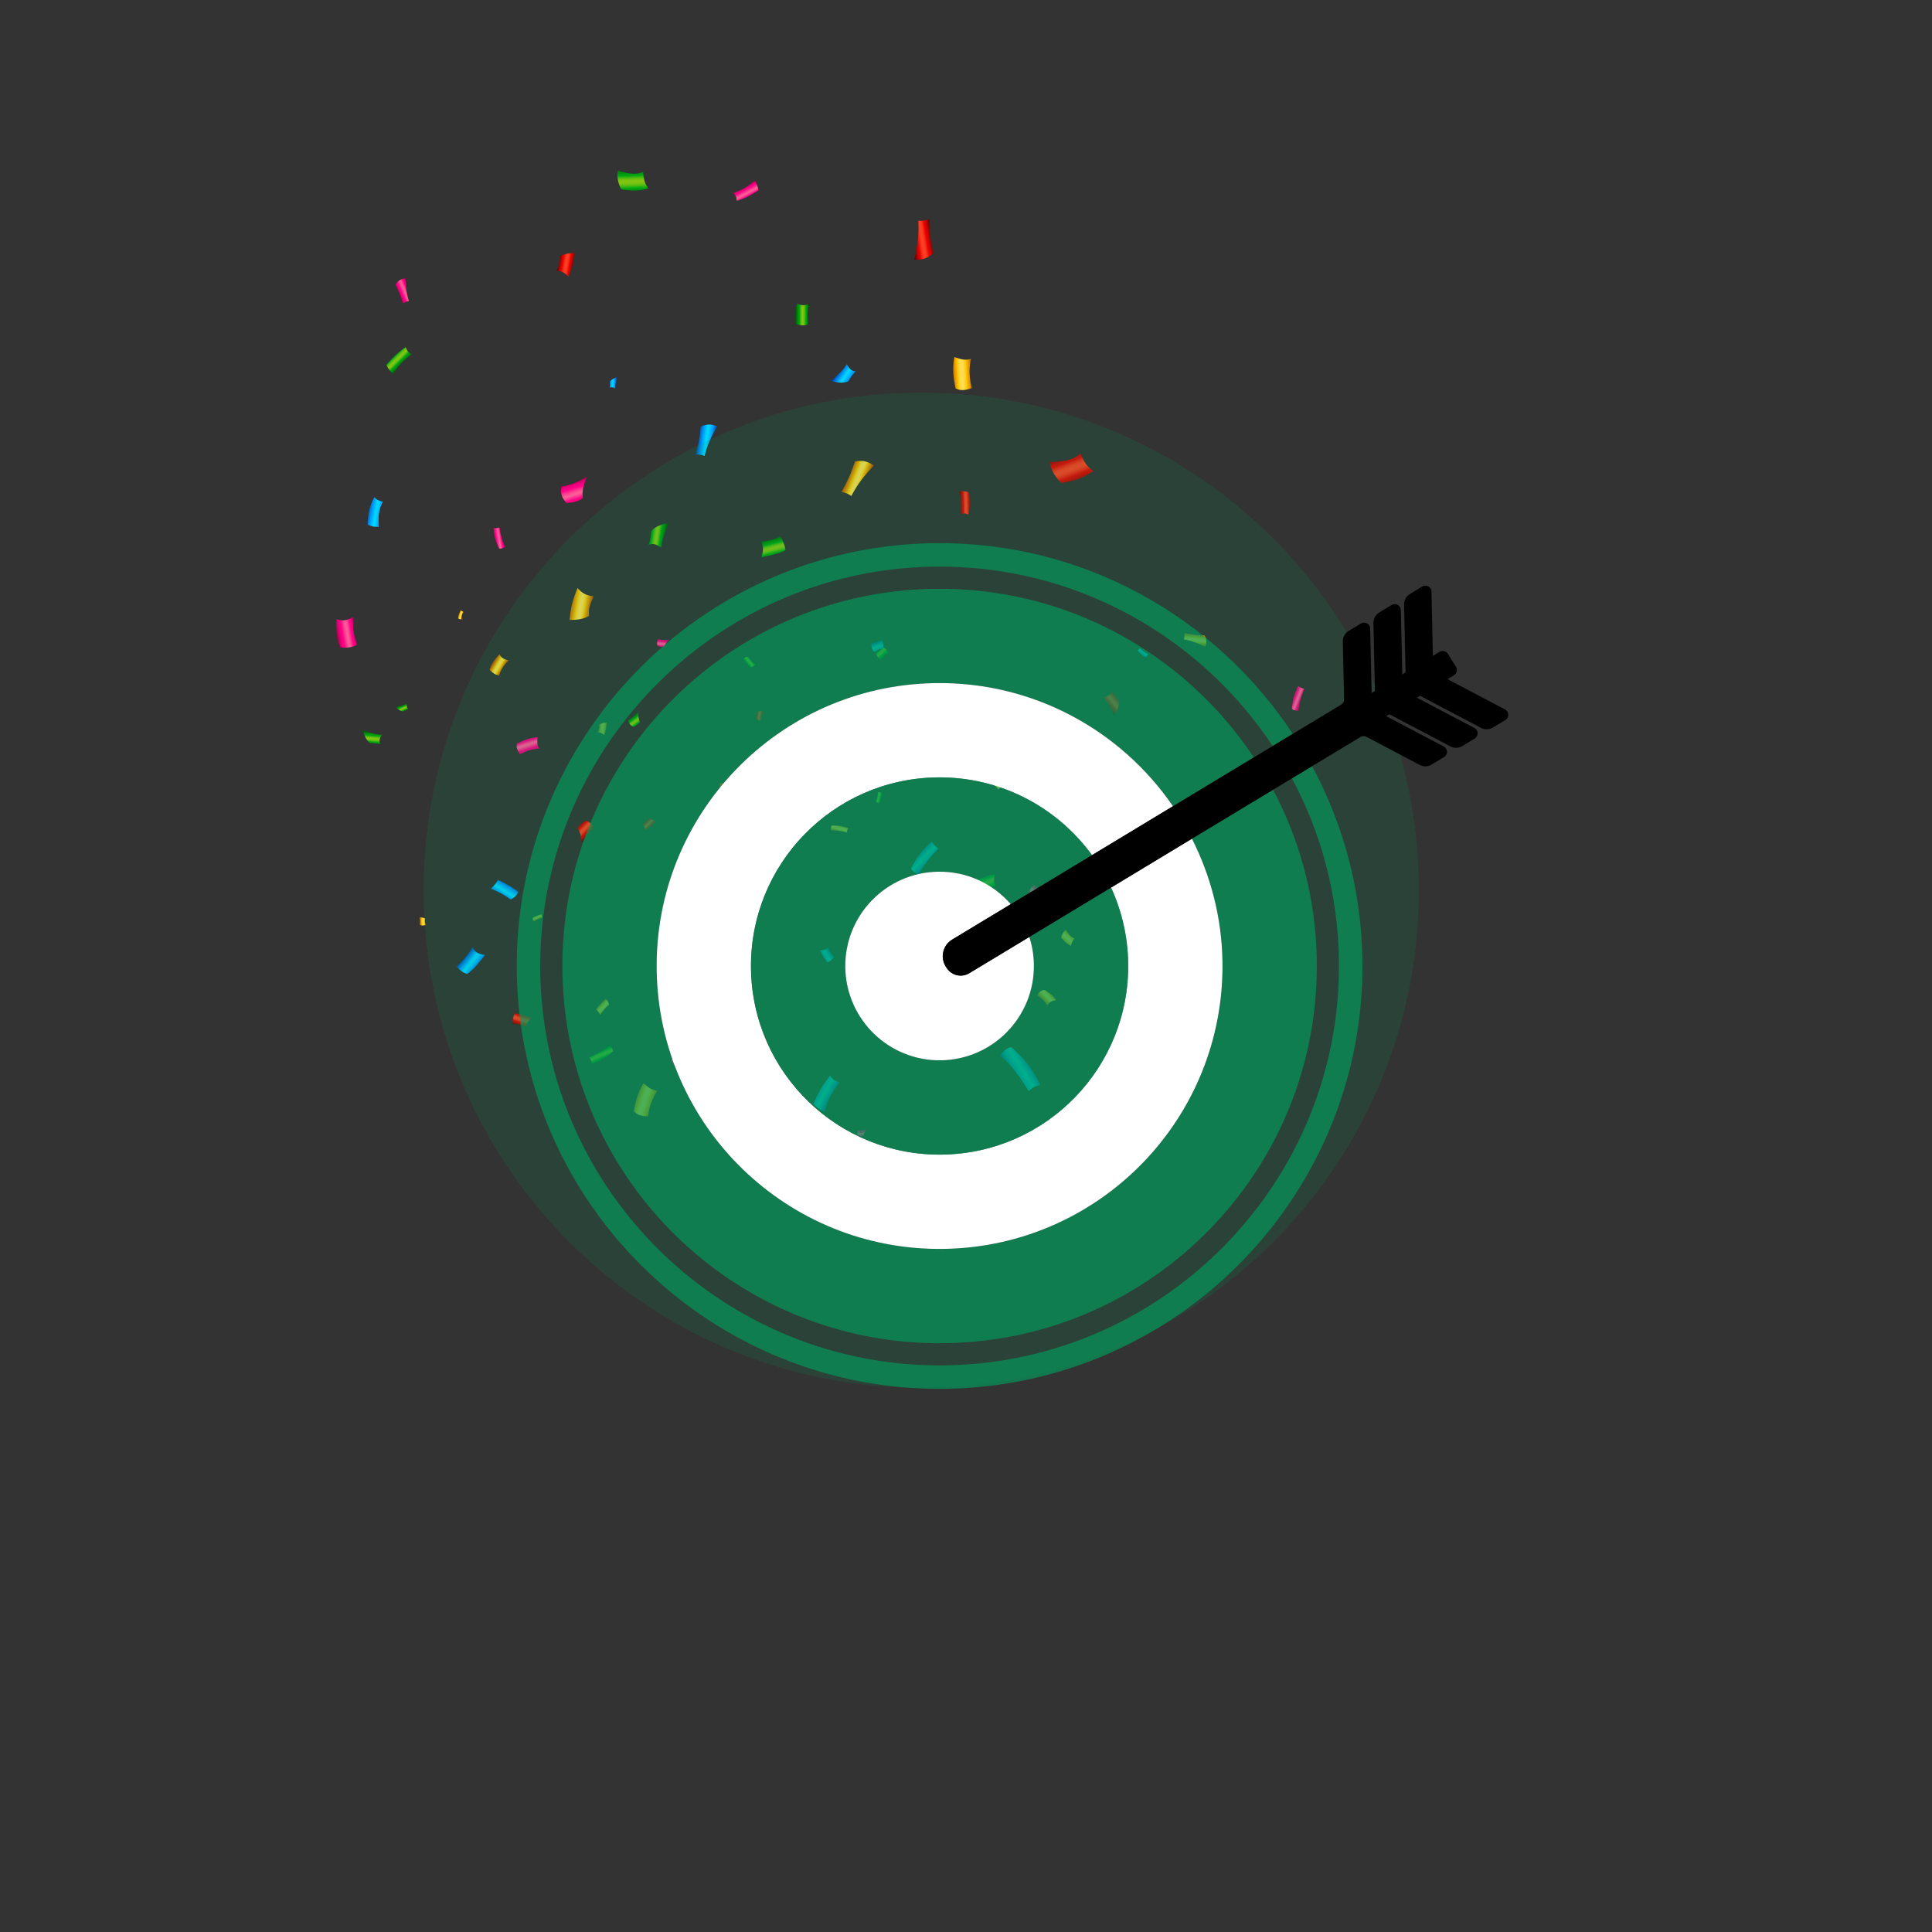 <svg width="318" height="318" viewBox="0 0 318 318" fill="none" xmlns="http://www.w3.org/2000/svg">
<rect x="0" y="0" width="318" height="318" fill="#333333" stroke="none"/>
<path d="M176.87 154.454C176.417 154.32 176.016 154.008 175.444 153.019C175.065 153.332 174.819 153.711 174.641 154.305C175.169 154.981 175.54 155.338 176.283 155.717C176.343 155.212 176.499 154.937 176.87 154.454Z" fill="url(#paint0_linear)"/>
<path d="M193.255 152.611C193.693 153.005 193.983 153.458 194.035 154.26C195.878 153.584 196.963 152.93 198.501 151.86C198.278 150.738 197.891 150.188 197.579 149.817C196.227 151.303 195.083 151.89 193.255 152.611Z" fill="url(#paint1_linear)"/>
<path d="M136.901 135.892C136.745 136.122 136.753 136.345 136.775 136.709C137.563 136.628 138.425 136.776 139.405 137.036C139.398 136.746 139.465 136.561 139.636 136.293C138.618 135.951 138.016 135.855 136.901 135.892Z" fill="url(#paint2_linear)"/>
<path d="M172.353 165.54C172.702 164.975 173.051 164.708 173.839 164.619C173.356 163.89 172.873 163.526 171.944 162.924C171.327 163.014 171.06 163.251 170.696 163.846C171.483 164.373 172.011 164.804 172.353 165.54Z" fill="url(#paint3_linear)"/>
<path d="M188.982 107.634C188.343 107.336 188.031 107.143 187.682 106.66C187.496 106.868 187.355 106.972 187.169 106.987C187.511 107.537 187.868 107.819 188.521 108.198C188.729 108.042 188.871 107.857 188.982 107.634Z" fill="url(#paint4_linear)"/>
<path d="M167.181 115.792C166.051 115.503 165.42 115.235 164.439 114.581C164.112 115.057 163.911 115.517 163.919 116.06C164.536 116.565 165.412 117.011 166.646 117.487C166.564 116.639 166.653 116.194 167.181 115.792Z" fill="url(#paint5_linear)"/>
<path d="M157.283 63.912C158.049 64.343 158.799 64.276 159.944 63.875C159.52 62.01 159.483 60.866 159.802 59.075C158.955 59.32 158.301 59.216 157.068 58.77C156.756 60.591 156.882 62.04 157.283 63.912Z" fill="url(#paint6_linear)"/>
<path d="M198.426 106.504C198.62 105.746 198.642 105.315 198.255 104.572C196.955 104.55 196.19 104.438 194.949 104.156C195.008 104.617 194.949 104.951 194.845 105.226C196.279 105.501 197.126 105.858 198.426 106.504Z" fill="url(#paint7_linear)"/>
<path d="M104.326 182.875C104.846 183.514 105.522 183.715 106.659 183.76C106.934 181.984 107.298 180.973 108.197 179.517C107.372 179.442 106.837 179.123 105.916 178.306C105.017 179.792 104.623 181.107 104.326 182.875Z" fill="url(#paint8_linear)"/>
<path d="M66.735 45.767C65.969 45.953 65.575 46.146 65.1 46.837C65.694 48.003 65.969 48.739 66.304 49.972C66.69 49.698 67.01 49.593 67.299 49.556C66.868 48.152 66.787 47.231 66.735 45.767Z" fill="url(#paint9_linear)"/>
<path d="M95.06 96.785C94.205 98.828 93.901 100.188 93.752 102.038C95.231 102.061 96.16 101.815 96.977 101.377C96.806 100.24 97.126 99.401 97.727 98.145C96.457 98.033 95.84 97.654 95.06 96.785Z" fill="url(#paint10_linear)"/>
<path d="M55.373 101.89C55.247 103.71 55.329 105.182 55.998 106.541C57.201 106.697 57.981 106.549 58.814 106.11C58.138 104.394 58.011 103.331 58.242 101.526C57.127 102.12 56.391 102.298 55.373 101.89Z" fill="url(#paint11_linear)"/>
<path d="M123.578 109.952C123.794 109.736 124.032 109.603 124.373 109.462C123.801 108.941 123.452 108.57 123.133 108.079C122.731 108.124 122.546 108.25 122.315 108.466C122.531 108.837 122.991 109.387 123.578 109.952Z" fill="url(#paint12_linear)"/>
<path d="M177.836 74.627C176.967 75.489 175.741 75.994 172.769 76.046C172.999 77.317 173.549 78.35 174.678 79.494C176.885 79.145 178.171 78.758 179.969 77.54C178.884 76.789 178.46 76.076 177.836 74.627Z" fill="url(#paint13_linear)"/>
<path d="M156.347 171.024C156.867 171.232 157.127 171.365 157.425 171.737C157.558 171.559 157.67 171.47 157.818 171.455C157.521 171.031 157.224 170.823 156.689 170.556C156.525 170.689 156.421 170.845 156.347 171.024Z" fill="url(#paint14_linear)"/>
<path d="M85.088 122.391C84.939 122.978 85.118 123.461 85.586 124.152C86.752 123.535 87.503 123.305 88.751 123.201C88.432 122.68 88.387 122.227 88.469 121.328C87.198 121.447 86.262 121.789 85.088 122.391Z" fill="url(#paint15_linear)"/>
<path d="M117.827 135.312C119.15 135.32 119.871 135.179 120.941 134.242C120.458 132.095 120.316 130.787 120.279 128.625C119.544 128.915 118.964 128.952 118.481 128.892C118.6 131.374 118.355 132.905 117.827 135.312Z" fill="url(#paint16_linear)"/>
<path d="M150.499 42.75C151.822 42.757 152.543 42.616 153.613 41.68C153.13 39.533 152.989 38.225 152.951 36.062C152.216 36.352 151.636 36.389 151.153 36.33C151.265 38.812 151.027 40.343 150.499 42.75Z" fill="url(#paint17_linear)"/>
<path d="M170.346 125.586C169.336 124.434 168.659 123.929 167.032 123.721C165.554 125.794 164.528 126.916 162.7 128.61C163.518 129.026 163.993 129.487 164.313 129.955C166.356 127.949 167.864 126.983 170.346 125.586Z" fill="url(#paint18_linear)"/>
<path d="M98.092 166.134C98.374 166.365 98.575 166.625 98.783 167.019C99.318 166.268 99.719 165.8 100.254 165.354C100.142 164.886 99.972 164.678 99.689 164.433C99.28 164.737 98.686 165.362 98.092 166.134Z" fill="url(#paint19_linear)"/>
<path d="M110.085 86.07C109.074 86.256 107.989 86.553 107.164 87.408C107.12 88.27 107.038 88.849 106.756 89.696C107.454 89.384 107.959 89.54 108.851 90.157C108.94 88.842 109.416 87.66 110.085 86.07Z" fill="url(#paint20_linear)"/>
<path d="M86.544 169.092C86.693 168.378 86.983 168.029 87.496 167.568C86.403 167.115 85.252 166.781 84.709 166.803C84.471 167.323 84.397 167.806 84.375 168.497C84.992 168.46 85.579 168.683 86.544 169.092Z" fill="url(#paint21_linear)"/>
<path d="M149.942 142.958C150.202 143.471 150.603 143.679 151.272 143.999C151.911 142.513 153.026 141.131 154.475 139.644C153.947 139.362 153.694 139.065 153.375 138.485C151.748 139.964 150.975 140.93 149.942 142.958Z" fill="url(#paint22_linear)"/>
<path d="M212.634 116.677C212.931 116.937 213.243 116.966 213.756 116.996C213.778 115.874 214.142 114.693 214.684 113.355C214.276 113.311 214.03 113.184 213.674 112.894C213.02 114.277 212.767 115.101 212.634 116.677Z" fill="url(#paint23_linear)"/>
<path d="M178.297 134.257C178.505 133.722 178.832 133.314 179.545 133.002C178.319 131.538 177.353 130.765 175.867 129.71C174.916 130.289 174.537 130.824 174.307 131.233C176.105 131.976 177.026 132.823 178.297 134.257Z" fill="url(#paint24_linear)"/>
<path d="M103.412 118.527C103.501 119.062 103.717 119.359 104.237 119.641C104.764 119.426 105.113 119.196 105.336 118.824C105.069 118.282 105.047 117.843 105.076 117.1C104.526 117.732 104.17 118.111 103.412 118.527Z" fill="url(#paint25_linear)"/>
<path d="M97.765 136.449C97.549 135.743 97.2 135.372 96.449 135.075C95.773 135.461 95.335 135.833 95.09 136.375C95.55 137.073 95.654 137.66 95.743 138.686C96.382 137.727 96.806 137.155 97.765 136.449Z" fill="url(#paint26_linear)"/>
<path d="M111.236 174.115C110.865 174.197 110.657 174.308 110.352 174.605C110.716 174.91 110.865 175.155 110.961 175.475C111.31 175.423 111.541 175.333 111.875 175.148C111.585 174.836 111.429 174.561 111.236 174.115Z" fill="url(#paint27_linear)"/>
<path d="M125.139 118.765C125.414 118.088 125.518 117.643 125.562 117.033C125.079 117.026 124.775 117.108 124.5 117.256C124.559 117.628 124.455 117.91 124.262 118.319C124.678 118.363 124.886 118.482 125.139 118.765Z" fill="url(#paint28_linear)"/>
<path d="M93.566 45.544C94.183 44.035 94.406 43.04 94.51 41.68C93.425 41.665 92.742 41.851 92.14 42.178C92.266 43.017 92.036 43.627 91.605 44.556C92.533 44.637 92.994 44.912 93.566 45.544Z" fill="url(#paint29_linear)"/>
<path d="M136.329 155.999C135.854 156.356 135.49 156.415 134.932 156.423C135.356 157.292 135.883 158.109 136.233 158.392C136.656 158.199 136.968 157.946 137.347 157.53C136.946 157.21 136.701 156.764 136.329 155.999Z" fill="url(#paint30_linear)"/>
<path d="M131.172 49.928C130.853 51.221 130.734 52.291 131.046 53.353C131.893 53.614 132.473 53.606 133.119 53.391C132.844 52.075 132.881 51.295 133.268 50.017C132.406 50.307 131.856 50.344 131.172 49.928Z" fill="url(#paint31_linear)"/>
<path d="M144.48 130.349C144.473 131.062 144.428 131.426 144.124 131.954C144.399 132.036 144.555 132.125 144.636 132.288C145.001 131.746 145.112 131.292 145.186 130.542C144.963 130.408 144.733 130.356 144.48 130.349Z" fill="url(#paint32_linear)"/>
<path d="M141.189 186.048C141.033 186.375 141.04 186.628 141.226 186.977C141.597 187.059 141.88 187.066 142.147 186.94C142.207 186.539 142.355 186.286 142.66 185.885C142.11 186.033 141.768 186.1 141.189 186.048Z" fill="url(#paint33_linear)"/>
<path d="M158.138 84.621C158.539 84.48 158.926 84.458 159.453 84.703C159.676 83.306 159.639 82.385 159.498 81.04C158.71 80.787 158.227 80.839 157.885 80.906C158.353 82.288 158.324 83.217 158.138 84.621Z" fill="url(#paint34_linear)"/>
<path d="M101.614 62.069C101.175 62.203 100.707 62.389 100.388 62.812C100.41 63.199 100.41 63.459 100.328 63.845C100.618 63.667 100.848 63.712 101.279 63.942C101.257 63.355 101.406 62.805 101.614 62.069Z" fill="url(#paint35_linear)"/>
<path d="M105.849 28.268C104.98 28.699 103.925 28.773 101.666 28.067C101.525 29.085 101.673 29.999 102.238 31.151C103.991 31.448 105.054 31.478 106.719 31.01C106.094 30.163 105.953 29.524 105.849 28.268Z" fill="url(#paint36_linear)"/>
<path d="M75.941 101.957C75.971 101.392 76.015 101.11 76.275 100.708C76.067 100.634 75.941 100.56 75.882 100.426C75.577 100.842 75.473 101.191 75.391 101.786C75.562 101.897 75.74 101.942 75.941 101.957Z" fill="url(#paint37_linear)"/>
<path d="M82.153 90.291C82.502 90.358 82.755 90.239 83.164 90.023C82.666 89.146 82.406 88.069 82.213 86.798C81.878 86.954 81.633 86.969 81.224 86.902C81.351 88.262 81.536 89.013 82.153 90.291Z" fill="url(#paint38_linear)"/>
<path d="M65.137 116.335C65.442 116.669 65.798 116.996 66.304 117.108C66.631 116.929 66.868 116.818 67.247 116.729C66.972 116.543 66.913 116.32 66.935 115.844C66.423 116.119 65.88 116.208 65.137 116.335Z" fill="url(#paint39_linear)"/>
<path d="M118.05 70.147C117.01 69.812 116.4 69.753 115.33 70.228C115.189 72.041 114.981 73.111 114.483 74.828C115.137 74.783 115.598 74.887 115.97 75.058C116.482 73.074 117.047 71.922 118.05 70.147Z" fill="url(#paint40_linear)"/>
<path d="M82.205 107.693C81.388 108.533 80.823 109.291 80.585 110.242C81.113 110.814 81.559 111.067 82.146 111.193C82.525 110.071 82.896 109.491 83.758 108.696C82.97 108.533 82.532 108.317 82.205 107.693Z" fill="url(#paint41_linear)"/>
<path d="M138.566 121.343C139.68 120.667 140.238 120.08 140.899 118.757C139.383 118.155 138.61 117.524 137.949 116.587C136.857 117.145 136.21 117.702 135.326 118.683C136.641 119.381 137.451 120.102 138.566 121.343Z" fill="url(#paint42_linear)"/>
<path d="M106.198 136.65C106.964 136.189 107.387 135.818 107.878 135.253C107.402 134.889 107.038 134.748 106.666 134.696C106.451 135.104 106.146 135.305 105.648 135.572C106.035 135.914 106.154 136.182 106.198 136.65Z" fill="url(#paint43_linear)"/>
<path d="M69.06 152.239C69.424 152.358 69.662 152.366 70.086 152.254C69.922 151.801 69.915 151.504 69.997 151.177C69.662 151.043 69.41 151.006 69.023 150.998C69.12 151.429 69.12 151.749 69.06 152.239Z" fill="url(#paint44_linear)"/>
<path d="M125.339 89.169C125.696 90.135 125.614 90.781 125.347 91.717C127.004 91.435 128.639 90.967 129.285 90.528C129.181 89.726 128.906 89.079 128.408 88.24C127.68 88.753 126.811 88.924 125.339 89.169Z" fill="url(#paint45_linear)"/>
<path d="M92.415 80.074C92.221 81.159 92.43 81.887 93.239 82.786C94.399 82.734 95.231 82.533 95.922 81.969C95.781 80.735 96.033 79.88 96.605 78.469C95.112 79.308 94.161 79.784 92.415 80.074Z" fill="url(#paint46_linear)"/>
<path d="M166.445 172.339C165.665 172.502 165.242 172.97 164.573 173.766C166.349 175.148 167.827 177.146 169.313 179.621C169.878 179.012 170.376 178.774 171.268 178.551C169.848 175.839 168.816 174.449 166.445 172.339Z" fill="url(#paint47_linear)"/>
<path d="M62.351 86.724C62.254 84.903 62.321 83.967 63.005 82.578C62.299 82.414 61.89 82.206 61.645 81.805C60.805 83.254 60.59 84.406 60.515 86.345C61.117 86.657 61.704 86.746 62.351 86.724Z" fill="url(#paint48_linear)"/>
<path d="M81.975 144.816C81.7 145.359 81.35 145.775 80.786 146.258C82.198 146.86 83.112 147.342 84.04 148.056C84.769 147.707 85.036 147.35 85.333 146.8C84.679 146.243 83.446 145.507 81.975 144.816Z" fill="url(#paint49_linear)"/>
<path d="M120.703 31.753C121.037 32.072 121.245 32.444 121.26 33.068C122.731 32.6 123.601 32.117 124.842 31.329C124.7 30.445 124.418 29.992 124.188 29.695C123.073 30.824 122.159 31.247 120.703 31.753Z" fill="url(#paint50_linear)"/>
<path d="M138.231 178.12C137.615 178.008 137.109 177.748 136.626 177.042C135.319 178.662 134.687 179.859 133.87 181.672C134.687 182.563 135.341 182.861 135.824 183.024C136.24 180.936 136.961 179.777 138.231 178.12Z" fill="url(#paint51_linear)"/>
<path d="M116.772 151.697C117.381 152.499 117.664 153.547 117.389 155.977C118.444 155.925 119.35 155.59 120.398 154.795C120.354 152.96 120.175 151.875 119.373 150.285C118.644 151.08 118.02 151.348 116.772 151.697Z" fill="url(#paint52_linear)"/>
<path d="M132.815 130.423C132.956 129.695 132.948 129.286 132.547 128.603C131.314 128.655 130.578 128.595 129.389 128.395C129.471 128.833 129.434 129.153 129.352 129.413C130.727 129.598 131.544 129.888 132.815 130.423Z" fill="url(#paint53_linear)"/>
<path d="M146.212 107.515C145.989 107.009 145.773 106.742 145.253 106.393C144.919 107.002 144.607 107.292 144.183 107.515C144.362 108.005 144.562 108.302 144.926 108.733C145.283 108.221 145.625 107.916 146.212 107.515Z" fill="url(#paint54_linear)"/>
<path d="M170.354 145.537C169.715 146.035 169.425 146.384 169.269 147.238C170.324 148.086 170.889 148.658 171.736 149.683C171.981 149.26 172.241 149.022 172.501 148.866C171.491 147.729 171.015 146.897 170.354 145.537Z" fill="url(#paint55_linear)"/>
<path d="M183.394 117.791C183.84 117.07 184.264 116.253 184.197 115.272C183.699 114.767 183.387 114.395 183.038 113.756C182.845 114.351 182.466 114.574 181.596 114.774C182.339 115.569 182.793 116.513 183.394 117.791Z" fill="url(#paint56_linear)"/>
<path d="M143.849 76.611C142.749 75.942 142.073 75.704 140.721 75.957C140.059 77.993 139.524 79.152 138.484 80.973C139.242 81.099 139.74 81.352 140.119 81.641C141.248 79.524 142.214 78.357 143.849 76.611Z" fill="url(#paint57_linear)"/>
<path d="M136.782 62.694C137.659 62.946 138.64 63.132 139.636 62.775C140.007 62.107 140.305 61.676 140.862 61.118C140.186 61.096 139.844 60.769 139.368 59.929C138.781 60.933 137.934 61.683 136.782 62.694Z" fill="url(#paint58_linear)"/>
<path d="M77.769 155.858C76.959 157.255 76.372 157.998 75.131 159.06C75.644 159.677 76.186 160.108 76.907 160.301C77.806 159.67 78.728 158.659 79.827 157.195C78.668 157.002 78.111 156.72 77.769 155.858Z" fill="url(#paint59_linear)"/>
<path d="M99.444 121.023C99.741 120.206 99.838 119.671 99.86 118.943C99.28 118.958 98.924 119.077 98.612 119.262C98.701 119.708 98.589 120.035 98.374 120.541C98.879 120.563 99.124 120.697 99.444 121.023Z" fill="url(#paint60_linear)"/>
<path d="M127.108 179.532C125.845 178.016 124.908 177.213 123.511 176.329C122.88 177.481 122.694 178.32 122.702 179.145C123.667 179.48 124.195 180.074 124.938 181.07C125.547 180.111 126.105 179.784 127.108 179.532Z" fill="url(#paint61_linear)"/>
<path d="M89.331 151.035C89.212 150.894 89.145 150.746 89.16 150.493C88.566 150.627 88.201 150.783 87.681 151.05C87.704 151.407 87.8 151.593 87.882 151.719C88.358 151.318 88.737 151.184 89.331 151.035Z" fill="url(#paint62_linear)"/>
<path d="M163.741 143.917C162.225 144.192 161.318 144.526 160.181 145.136C160.724 146.005 161.222 146.451 161.786 146.77C162.388 146.243 162.997 146.109 163.956 145.99C163.532 145.202 163.518 144.697 163.741 143.917Z" fill="url(#paint63_linear)"/>
<path d="M67.767 58.325C67.322 58.094 66.987 57.775 66.779 57.128C65.397 58.072 64.639 58.845 63.584 60.048C64.008 60.925 64.439 61.304 64.773 61.542C65.59 60.033 66.415 59.298 67.767 58.325Z" fill="url(#paint64_linear)"/>
<path d="M108.368 105.196C108.123 105.561 108.086 105.858 108.234 106.318C108.665 106.489 109 106.549 109.349 106.452C109.497 105.977 109.728 105.709 110.166 105.286C109.475 105.352 109.052 105.375 108.368 105.196Z" fill="url(#paint65_linear)"/>
<path d="M59.742 120.176C59.928 120.927 60.196 121.729 60.879 122.309C61.526 122.309 61.964 122.339 62.611 122.517C62.343 122.012 62.44 121.625 62.856 120.927C61.875 120.912 60.968 120.6 59.742 120.176Z" fill="url(#paint66_linear)"/>
<path d="M100.908 173.052C100.871 172.636 100.662 172.391 100.298 171.997C99.474 172.822 98.352 173.446 96.977 174.055C97.252 174.382 97.341 174.657 97.4 175.125C98.887 174.568 99.674 174.13 100.908 173.052Z" fill="url(#paint67_linear)"/>
<path d="M143.411 105.887C143.418 106.474 143.515 106.824 143.871 107.381C144.451 106.935 144.874 106.787 145.387 106.749C145.424 106.2 145.357 105.828 145.186 105.256C144.607 105.598 144.146 105.739 143.411 105.887Z" fill="url(#paint68_linear)"/>
<path opacity="0.15" d="M151.631 228.438C196.868 228.438 233.54 191.767 233.54 146.529C233.54 101.292 196.868 64.62 151.631 64.62C106.394 64.62 69.722 101.292 69.722 146.529C69.722 191.767 106.394 228.438 151.631 228.438Z" fill="#019D5B"/>
<path opacity="0.65" d="M153.601 93.269C176.853 92.894 197.497 104.71 209.48 122.793L212.788 120.792C200.116 101.576 178.21 89.012 153.541 89.406C115.166 90.018 84.449 121.738 85.061 160.114C85.676 198.484 117.394 229.207 155.766 228.594C194.139 227.979 224.862 196.259 224.247 157.886C224.062 146.391 221.069 135.592 215.965 126.109L212.652 128.11C217.416 137.023 220.211 147.161 220.381 157.949C220.962 194.19 191.945 224.15 155.704 224.726C119.468 225.31 89.508 196.293 88.927 160.054C88.349 123.81 117.362 93.85 153.601 93.269Z" fill="#019D5B"/>
<path opacity="0.65" d="M153.907 112.437C170.127 112.176 184.534 120.253 193.07 132.701L206.38 124.663C195.06 107.655 175.609 96.565 153.663 96.916C119.372 97.466 92.022 125.706 92.574 159.995C93.124 194.28 121.364 221.636 155.65 221.084C189.936 220.534 217.286 192.294 216.739 158.005C216.58 147.878 213.981 138.364 209.546 129.986L196.194 138.049C199.269 144.137 201.1 150.976 201.216 158.255C201.627 183.97 181.118 205.153 155.398 205.563C129.683 205.974 108.505 185.46 108.089 159.745C107.684 134.028 128.195 112.847 153.907 112.437Z" fill="#019D5B"/>
<path d="M154.153 127.957C164.651 127.79 173.996 132.866 179.741 140.75L193.067 132.701C184.531 120.253 170.124 112.176 153.904 112.437C128.192 112.847 107.681 134.028 108.086 159.745C108.503 185.46 129.683 205.974 155.395 205.563C181.113 205.152 201.624 183.967 201.213 158.255C201.097 150.976 199.266 144.14 196.191 138.049L182.875 146.093C184.61 149.879 185.625 154.071 185.693 158.504C185.965 175.645 172.292 189.771 155.143 190.043C138.004 190.318 123.881 176.64 123.606 159.499C123.337 142.349 137.015 128.232 154.153 127.957Z" fill="white"/>
<path opacity="0.65" d="M154.406 143.48C159.176 143.403 163.472 145.489 166.369 148.825L179.744 140.75C173.999 132.866 164.651 127.789 154.156 127.957C137.018 128.232 123.34 142.349 123.615 159.499C123.887 176.64 138.013 190.318 155.151 190.043C172.298 189.771 185.973 175.648 185.701 158.504C185.63 154.071 184.618 149.879 182.884 146.093L169.43 154.219C169.892 155.65 170.153 157.169 170.178 158.751C170.317 167.321 163.481 174.381 154.904 174.52C146.337 174.656 139.277 167.817 139.138 159.247C138.999 150.673 145.832 143.613 154.406 143.48Z" fill="#019D5B"/>
<path d="M156.71 154.658L166.369 148.825C163.47 145.486 159.176 143.4 154.406 143.48C145.832 143.616 138.999 150.676 139.132 159.249C139.271 167.82 146.331 174.659 154.899 174.523C163.475 174.384 170.311 167.324 170.172 158.753C170.15 157.172 169.886 155.653 169.424 154.222L159.53 160.196C158.277 160.953 156.648 160.582 155.837 159.351L155.69 159.125C154.712 157.617 155.168 155.593 156.71 154.658Z" fill="white"/>
<path d="M243.769 119.808C244.387 120.134 245.135 120.112 245.727 119.752L247.771 118.519C248.08 118.332 248.264 117.992 248.25 117.632C248.247 117.269 248.037 116.943 247.717 116.773L238.256 111.788L239.319 111.147C239.543 111.011 239.713 110.784 239.773 110.523C239.835 110.266 239.79 109.988 239.648 109.761L238.316 107.624C238.024 107.159 237.414 107.015 236.944 107.295L235.847 107.958L235.618 97.373C235.609 97.018 235.413 96.692 235.102 96.519C234.79 96.35 234.407 96.352 234.101 96.539L232.069 97.767C231.46 98.135 231.094 98.798 231.105 99.51L231.352 110.674L230.814 111.005L230.575 100.419C230.57 100.062 230.369 99.736 230.057 99.561C229.748 99.393 229.362 99.399 229.053 99.583L227.021 100.811C226.409 101.182 226.046 101.845 226.061 102.556L226.31 113.72L225.766 114.049L225.528 103.463C225.525 103.106 225.326 102.78 225.012 102.607C224.706 102.435 224.32 102.44 224.011 102.627L221.982 103.854C221.373 104.223 221.007 104.889 221.021 105.6L221.234 115.109C221.237 115.464 221.055 115.795 220.758 115.976L212.788 120.789L209.48 122.79L206.38 124.661L193.07 132.698L179.744 140.748L166.369 148.825L156.71 154.658C155.168 155.593 154.709 157.617 155.69 159.122L155.837 159.349C156.648 160.576 158.277 160.95 159.53 160.193L169.424 154.219L182.878 146.093L196.193 138.049L209.546 129.986L212.655 128.113L215.968 126.112L223.932 121.302C224.224 121.121 224.595 121.109 224.901 121.274L233.685 125.902C234.3 126.228 235.045 126.208 235.643 125.842L237.687 124.61C237.993 124.425 238.177 124.085 238.171 123.725C238.16 123.362 237.953 123.037 237.638 122.869L228.175 117.884L228.696 117.569L238.73 122.855C239.347 123.184 240.087 123.161 240.688 122.798L242.731 121.566C243.04 121.376 243.225 121.038 243.219 120.676C243.208 120.319 243.004 119.99 242.683 119.823L233.223 114.84L233.738 114.525L243.769 119.808Z" fill="black"/>
<defs>
<linearGradient id="paint0_linear" x1="176.517" y1="153.573" x2="175.022" y2="155.334" gradientUnits="userSpaceOnUse">
<stop stop-color="#AB3C00"/>
<stop offset="0.344" stop-color="#FFC700"/>
<stop offset="0.37" stop-color="#FFCD17"/>
<stop offset="0.407" stop-color="#FFD533"/>
<stop offset="0.445" stop-color="#FFDA46"/>
<stop offset="0.483" stop-color="#FFDD52"/>
<stop offset="0.521" stop-color="#FFDE56"/>
<stop offset="0.551" stop-color="#FFDD51"/>
<stop offset="0.586" stop-color="#FFD943"/>
<stop offset="0.623" stop-color="#FFD32B"/>
<stop offset="0.661" stop-color="#FFCA0B"/>
<stop offset="0.672" stop-color="#FFC700"/>
<stop offset="1" stop-color="#AB3C00"/>
</linearGradient>
<linearGradient id="paint1_linear" x1="195.295" y1="151.113" x2="196.821" y2="153.704" gradientUnits="userSpaceOnUse">
<stop stop-color="#400300"/>
<stop offset="0.071" stop-color="#750300"/>
<stop offset="0.144" stop-color="#A50300"/>
<stop offset="0.208" stop-color="#C80300"/>
<stop offset="0.261" stop-color="#DD0300"/>
<stop offset="0.296" stop-color="#E50300"/>
<stop offset="0.338" stop-color="#EE190C"/>
<stop offset="0.393" stop-color="#F82E18"/>
<stop offset="0.446" stop-color="#FD3C20"/>
<stop offset="0.495" stop-color="#FF4022"/>
<stop offset="0.544" stop-color="#FD3B1F"/>
<stop offset="0.6" stop-color="#F72E18"/>
<stop offset="0.657" stop-color="#EE180C"/>
<stop offset="0.699" stop-color="#E50300"/>
<stop offset="0.734" stop-color="#DB0300"/>
<stop offset="0.791" stop-color="#C20300"/>
<stop offset="0.865" stop-color="#980300"/>
<stop offset="0.952" stop-color="#5E0300"/>
<stop offset="1" stop-color="#3B0300"/>
</linearGradient>
<linearGradient id="paint2_linear" x1="138.345" y1="135.701" x2="138.003" y2="137.032" gradientUnits="userSpaceOnUse">
<stop stop-color="#AB3C00"/>
<stop offset="0.344" stop-color="#FFC700"/>
<stop offset="0.37" stop-color="#FFCD17"/>
<stop offset="0.407" stop-color="#FFD533"/>
<stop offset="0.445" stop-color="#FFDA46"/>
<stop offset="0.483" stop-color="#FFDD52"/>
<stop offset="0.521" stop-color="#FFDE56"/>
<stop offset="0.551" stop-color="#FFDD51"/>
<stop offset="0.586" stop-color="#FFD943"/>
<stop offset="0.623" stop-color="#FFD32B"/>
<stop offset="0.661" stop-color="#FFCA0B"/>
<stop offset="0.672" stop-color="#FFC700"/>
<stop offset="1" stop-color="#AB3C00"/>
</linearGradient>
<linearGradient id="paint3_linear" x1="171.541" y1="164.813" x2="173.192" y2="163.293" gradientUnits="userSpaceOnUse">
<stop stop-color="#AB3C00"/>
<stop offset="0.344" stop-color="#FFC700"/>
<stop offset="0.37" stop-color="#FFCD17"/>
<stop offset="0.407" stop-color="#FFD533"/>
<stop offset="0.445" stop-color="#FFDA46"/>
<stop offset="0.483" stop-color="#FFDD52"/>
<stop offset="0.521" stop-color="#FFDE56"/>
<stop offset="0.551" stop-color="#FFDD51"/>
<stop offset="0.586" stop-color="#FFD943"/>
<stop offset="0.623" stop-color="#FFD32B"/>
<stop offset="0.661" stop-color="#FFCA0B"/>
<stop offset="0.672" stop-color="#FFC700"/>
<stop offset="1" stop-color="#AB3C00"/>
</linearGradient>
<linearGradient id="paint4_linear" x1="187.687" y1="107.833" x2="188.439" y2="106.878" gradientUnits="userSpaceOnUse">
<stop stop-color="#0038AB"/>
<stop offset="0.113" stop-color="#0062C9"/>
<stop offset="0.272" stop-color="#0097F0"/>
<stop offset="0.349" stop-color="#00ACFF"/>
<stop offset="0.401" stop-color="#00BFFF"/>
<stop offset="0.469" stop-color="#00D2FF"/>
<stop offset="0.516" stop-color="#00D9FF"/>
<stop offset="0.663" stop-color="#00B8FF"/>
<stop offset="0.71" stop-color="#00ACFF"/>
<stop offset="0.755" stop-color="#00A2F8"/>
<stop offset="0.833" stop-color="#0086E3"/>
<stop offset="0.934" stop-color="#0059C3"/>
<stop offset="1" stop-color="#0038AB"/>
</linearGradient>
<linearGradient id="paint5_linear" x1="165.887" y1="115.139" x2="165.017" y2="117.173" gradientUnits="userSpaceOnUse">
<stop stop-color="#005200"/>
<stop offset="0.186" stop-color="#00890B"/>
<stop offset="0.312" stop-color="#00A912"/>
<stop offset="0.327" stop-color="#11AD12"/>
<stop offset="0.367" stop-color="#3AB512"/>
<stop offset="0.406" stop-color="#5ABC12"/>
<stop offset="0.444" stop-color="#71C112"/>
<stop offset="0.479" stop-color="#7EC412"/>
<stop offset="0.511" stop-color="#83C512"/>
<stop offset="0.55" stop-color="#7FC412"/>
<stop offset="0.591" stop-color="#72C112"/>
<stop offset="0.632" stop-color="#5EBD12"/>
<stop offset="0.674" stop-color="#41B712"/>
<stop offset="0.715" stop-color="#1CAF12"/>
<stop offset="0.742" stop-color="#00A912"/>
<stop offset="0.783" stop-color="#009E10"/>
<stop offset="0.856" stop-color="#00800C"/>
<stop offset="0.95" stop-color="#005004"/>
<stop offset="1" stop-color="#003400"/>
</linearGradient>
<linearGradient id="paint6_linear" x1="160.406" y1="61.362" x2="156.327" y2="61.555" gradientUnits="userSpaceOnUse">
<stop stop-color="#AB3C00"/>
<stop offset="0.344" stop-color="#FFC700"/>
<stop offset="0.37" stop-color="#FFCD17"/>
<stop offset="0.407" stop-color="#FFD533"/>
<stop offset="0.445" stop-color="#FFDA46"/>
<stop offset="0.483" stop-color="#FFDD52"/>
<stop offset="0.521" stop-color="#FFDE56"/>
<stop offset="0.551" stop-color="#FFDD51"/>
<stop offset="0.586" stop-color="#FFD943"/>
<stop offset="0.623" stop-color="#FFD32B"/>
<stop offset="0.661" stop-color="#FFCA0B"/>
<stop offset="0.672" stop-color="#FFC700"/>
<stop offset="1" stop-color="#AB3C00"/>
</linearGradient>
<linearGradient id="paint7_linear" x1="196.808" y1="104.235" x2="196.632" y2="106.367" gradientUnits="userSpaceOnUse">
<stop stop-color="#AB3C00"/>
<stop offset="0.344" stop-color="#FFC700"/>
<stop offset="0.37" stop-color="#FFCD17"/>
<stop offset="0.407" stop-color="#FFD533"/>
<stop offset="0.445" stop-color="#FFDA46"/>
<stop offset="0.483" stop-color="#FFDD52"/>
<stop offset="0.521" stop-color="#FFDE56"/>
<stop offset="0.551" stop-color="#FFDD51"/>
<stop offset="0.586" stop-color="#FFD943"/>
<stop offset="0.623" stop-color="#FFD32B"/>
<stop offset="0.661" stop-color="#FFCA0B"/>
<stop offset="0.672" stop-color="#FFC700"/>
<stop offset="1" stop-color="#AB3C00"/>
</linearGradient>
<linearGradient id="paint8_linear" x1="107.936" y1="181.728" x2="104.307" y2="180.485" gradientUnits="userSpaceOnUse">
<stop stop-color="#AB3C00"/>
<stop offset="0.344" stop-color="#FFC700"/>
<stop offset="0.37" stop-color="#FFCD17"/>
<stop offset="0.407" stop-color="#FFD533"/>
<stop offset="0.445" stop-color="#FFDA46"/>
<stop offset="0.483" stop-color="#FFDD52"/>
<stop offset="0.521" stop-color="#FFDE56"/>
<stop offset="0.551" stop-color="#FFDD51"/>
<stop offset="0.586" stop-color="#FFD943"/>
<stop offset="0.623" stop-color="#FFD32B"/>
<stop offset="0.661" stop-color="#FFCA0B"/>
<stop offset="0.672" stop-color="#FFC700"/>
<stop offset="1" stop-color="#AB3C00"/>
</linearGradient>
<linearGradient id="paint9_linear" x1="65.491" y1="48.286" x2="67.469" y2="47.429" gradientUnits="userSpaceOnUse">
<stop stop-color="#920040"/>
<stop offset="0.048" stop-color="#AE0052"/>
<stop offset="0.119" stop-color="#D10069"/>
<stop offset="0.186" stop-color="#EA007A"/>
<stop offset="0.247" stop-color="#FA0084"/>
<stop offset="0.296" stop-color="#FF0087"/>
<stop offset="0.349" stop-color="#FF1A8B"/>
<stop offset="0.435" stop-color="#FF3F92"/>
<stop offset="0.504" stop-color="#FF5696"/>
<stop offset="0.548" stop-color="#FF5E97"/>
<stop offset="0.584" stop-color="#FF5696"/>
<stop offset="0.641" stop-color="#FF3F92"/>
<stop offset="0.712" stop-color="#FF198B"/>
<stop offset="0.753" stop-color="#FF0087"/>
<stop offset="0.794" stop-color="#FA0084"/>
<stop offset="0.844" stop-color="#EA007A"/>
<stop offset="0.9" stop-color="#D10069"/>
<stop offset="0.959" stop-color="#AE0053"/>
<stop offset="1" stop-color="#920040"/>
</linearGradient>
<linearGradient id="paint10_linear" x1="93.651" y1="99.284" x2="97.529" y2="99.946" gradientUnits="userSpaceOnUse">
<stop stop-color="#AB3C00"/>
<stop offset="0.344" stop-color="#FFC700"/>
<stop offset="0.37" stop-color="#FFCD17"/>
<stop offset="0.407" stop-color="#FFD533"/>
<stop offset="0.445" stop-color="#FFDA46"/>
<stop offset="0.483" stop-color="#FFDD52"/>
<stop offset="0.521" stop-color="#FFDE56"/>
<stop offset="0.551" stop-color="#FFDD51"/>
<stop offset="0.586" stop-color="#FFD943"/>
<stop offset="0.623" stop-color="#FFD32B"/>
<stop offset="0.661" stop-color="#FFCA0B"/>
<stop offset="0.672" stop-color="#FFC700"/>
<stop offset="1" stop-color="#AB3C00"/>
</linearGradient>
<linearGradient id="paint11_linear" x1="55.377" y1="104.402" x2="58.622" y2="103.863" gradientUnits="userSpaceOnUse">
<stop stop-color="#920040"/>
<stop offset="0.048" stop-color="#AE0052"/>
<stop offset="0.119" stop-color="#D10069"/>
<stop offset="0.186" stop-color="#EA007A"/>
<stop offset="0.247" stop-color="#FA0084"/>
<stop offset="0.296" stop-color="#FF0087"/>
<stop offset="0.349" stop-color="#FF1A8B"/>
<stop offset="0.435" stop-color="#FF3F92"/>
<stop offset="0.504" stop-color="#FF5696"/>
<stop offset="0.548" stop-color="#FF5E97"/>
<stop offset="0.584" stop-color="#FF5696"/>
<stop offset="0.641" stop-color="#FF3F92"/>
<stop offset="0.712" stop-color="#FF198B"/>
<stop offset="0.753" stop-color="#FF0087"/>
<stop offset="0.794" stop-color="#FA0084"/>
<stop offset="0.844" stop-color="#EA007A"/>
<stop offset="0.9" stop-color="#D10069"/>
<stop offset="0.959" stop-color="#AE0053"/>
<stop offset="1" stop-color="#920040"/>
</linearGradient>
<linearGradient id="paint12_linear" x1="123.972" y1="108.447" x2="122.82" y2="109.397" gradientUnits="userSpaceOnUse">
<stop stop-color="#005200"/>
<stop offset="0.186" stop-color="#00890B"/>
<stop offset="0.312" stop-color="#00A912"/>
<stop offset="0.327" stop-color="#11AD12"/>
<stop offset="0.367" stop-color="#3AB512"/>
<stop offset="0.406" stop-color="#5ABC12"/>
<stop offset="0.444" stop-color="#71C112"/>
<stop offset="0.479" stop-color="#7EC412"/>
<stop offset="0.511" stop-color="#83C512"/>
<stop offset="0.55" stop-color="#7FC412"/>
<stop offset="0.591" stop-color="#72C112"/>
<stop offset="0.632" stop-color="#5EBD12"/>
<stop offset="0.674" stop-color="#41B712"/>
<stop offset="0.715" stop-color="#1CAF12"/>
<stop offset="0.742" stop-color="#00A912"/>
<stop offset="0.783" stop-color="#009E10"/>
<stop offset="0.856" stop-color="#00800C"/>
<stop offset="0.95" stop-color="#005004"/>
<stop offset="1" stop-color="#003400"/>
</linearGradient>
<linearGradient id="paint13_linear" x1="175.384" y1="74.317" x2="177.492" y2="79.945" gradientUnits="userSpaceOnUse">
<stop stop-color="#400300"/>
<stop offset="0.071" stop-color="#750300"/>
<stop offset="0.144" stop-color="#A50300"/>
<stop offset="0.208" stop-color="#C80300"/>
<stop offset="0.261" stop-color="#DD0300"/>
<stop offset="0.296" stop-color="#E50300"/>
<stop offset="0.338" stop-color="#EE190C"/>
<stop offset="0.393" stop-color="#F82E18"/>
<stop offset="0.446" stop-color="#FD3C20"/>
<stop offset="0.495" stop-color="#FF4022"/>
<stop offset="0.544" stop-color="#FD3B1F"/>
<stop offset="0.6" stop-color="#F72E18"/>
<stop offset="0.657" stop-color="#EE180C"/>
<stop offset="0.699" stop-color="#E50300"/>
<stop offset="0.734" stop-color="#DB0300"/>
<stop offset="0.791" stop-color="#C20300"/>
<stop offset="0.865" stop-color="#980300"/>
<stop offset="0.952" stop-color="#5E0300"/>
<stop offset="1" stop-color="#3B0300"/>
</linearGradient>
<linearGradient id="paint14_linear" x1="157.364" y1="170.807" x2="156.814" y2="171.601" gradientUnits="userSpaceOnUse">
<stop stop-color="#AB3C00"/>
<stop offset="0.344" stop-color="#FFC700"/>
<stop offset="0.37" stop-color="#FFCD17"/>
<stop offset="0.407" stop-color="#FFD533"/>
<stop offset="0.445" stop-color="#FFDA46"/>
<stop offset="0.483" stop-color="#FFDD52"/>
<stop offset="0.521" stop-color="#FFDE56"/>
<stop offset="0.551" stop-color="#FFDD51"/>
<stop offset="0.586" stop-color="#FFD943"/>
<stop offset="0.623" stop-color="#FFD32B"/>
<stop offset="0.661" stop-color="#FFCA0B"/>
<stop offset="0.672" stop-color="#FFC700"/>
<stop offset="1" stop-color="#AB3C00"/>
</linearGradient>
<linearGradient id="paint15_linear" x1="87.341" y1="124.007" x2="86.484" y2="121.33" gradientUnits="userSpaceOnUse">
<stop stop-color="#920040"/>
<stop offset="0.048" stop-color="#AE0052"/>
<stop offset="0.119" stop-color="#D10069"/>
<stop offset="0.186" stop-color="#EA007A"/>
<stop offset="0.247" stop-color="#FA0084"/>
<stop offset="0.296" stop-color="#FF0087"/>
<stop offset="0.349" stop-color="#FF1A8B"/>
<stop offset="0.435" stop-color="#FF3F92"/>
<stop offset="0.504" stop-color="#FF5696"/>
<stop offset="0.548" stop-color="#FF5E97"/>
<stop offset="0.584" stop-color="#FF5696"/>
<stop offset="0.641" stop-color="#FF3F92"/>
<stop offset="0.712" stop-color="#FF198B"/>
<stop offset="0.753" stop-color="#FF0087"/>
<stop offset="0.794" stop-color="#FA0084"/>
<stop offset="0.844" stop-color="#EA007A"/>
<stop offset="0.9" stop-color="#D10069"/>
<stop offset="0.959" stop-color="#AE0053"/>
<stop offset="1" stop-color="#920040"/>
</linearGradient>
<linearGradient id="paint16_linear" x1="120.9" y1="131.725" x2="117.321" y2="132.302" gradientUnits="userSpaceOnUse">
<stop stop-color="#400300"/>
<stop offset="0.071" stop-color="#750300"/>
<stop offset="0.144" stop-color="#A50300"/>
<stop offset="0.208" stop-color="#C80300"/>
<stop offset="0.261" stop-color="#DD0300"/>
<stop offset="0.296" stop-color="#E50300"/>
<stop offset="0.338" stop-color="#EE190C"/>
<stop offset="0.393" stop-color="#F82E18"/>
<stop offset="0.446" stop-color="#FD3C20"/>
<stop offset="0.495" stop-color="#FF4022"/>
<stop offset="0.544" stop-color="#FD3B1F"/>
<stop offset="0.6" stop-color="#F72E18"/>
<stop offset="0.657" stop-color="#EE180C"/>
<stop offset="0.699" stop-color="#E50300"/>
<stop offset="0.734" stop-color="#DB0300"/>
<stop offset="0.791" stop-color="#C20300"/>
<stop offset="0.865" stop-color="#980300"/>
<stop offset="0.952" stop-color="#5E0300"/>
<stop offset="1" stop-color="#3B0300"/>
</linearGradient>
<linearGradient id="paint17_linear" x1="153.57" y1="39.163" x2="149.989" y2="39.741" gradientUnits="userSpaceOnUse">
<stop stop-color="#400300"/>
<stop offset="0.071" stop-color="#750300"/>
<stop offset="0.144" stop-color="#A50300"/>
<stop offset="0.208" stop-color="#C80300"/>
<stop offset="0.261" stop-color="#DD0300"/>
<stop offset="0.296" stop-color="#E50300"/>
<stop offset="0.338" stop-color="#EE190C"/>
<stop offset="0.393" stop-color="#F82E18"/>
<stop offset="0.446" stop-color="#FD3C20"/>
<stop offset="0.495" stop-color="#FF4022"/>
<stop offset="0.544" stop-color="#FD3B1F"/>
<stop offset="0.6" stop-color="#F72E18"/>
<stop offset="0.657" stop-color="#EE180C"/>
<stop offset="0.699" stop-color="#E50300"/>
<stop offset="0.734" stop-color="#DB0300"/>
<stop offset="0.791" stop-color="#C20300"/>
<stop offset="0.865" stop-color="#980300"/>
<stop offset="0.952" stop-color="#5E0300"/>
<stop offset="1" stop-color="#3B0300"/>
</linearGradient>
<linearGradient id="paint18_linear" x1="164.889" y1="125.697" x2="168.139" y2="128.339" gradientUnits="userSpaceOnUse">
<stop stop-color="#AB3C00"/>
<stop offset="0.344" stop-color="#FFC700"/>
<stop offset="0.37" stop-color="#FFCD17"/>
<stop offset="0.407" stop-color="#FFD533"/>
<stop offset="0.445" stop-color="#FFDA46"/>
<stop offset="0.483" stop-color="#FFDD52"/>
<stop offset="0.521" stop-color="#FFDE56"/>
<stop offset="0.551" stop-color="#FFDD51"/>
<stop offset="0.586" stop-color="#FFD943"/>
<stop offset="0.623" stop-color="#FFD32B"/>
<stop offset="0.661" stop-color="#FFCA0B"/>
<stop offset="0.672" stop-color="#FFC700"/>
<stop offset="1" stop-color="#AB3C00"/>
</linearGradient>
<linearGradient id="paint19_linear" x1="99.941" y1="166.402" x2="98.654" y2="165.162" gradientUnits="userSpaceOnUse">
<stop stop-color="#AB3C00"/>
<stop offset="0.344" stop-color="#FFC700"/>
<stop offset="0.37" stop-color="#FFCD17"/>
<stop offset="0.407" stop-color="#FFD533"/>
<stop offset="0.445" stop-color="#FFDA46"/>
<stop offset="0.483" stop-color="#FFDD52"/>
<stop offset="0.521" stop-color="#FFDE56"/>
<stop offset="0.551" stop-color="#FFDD51"/>
<stop offset="0.586" stop-color="#FFD943"/>
<stop offset="0.623" stop-color="#FFD32B"/>
<stop offset="0.661" stop-color="#FFCA0B"/>
<stop offset="0.672" stop-color="#FFC700"/>
<stop offset="1" stop-color="#AB3C00"/>
</linearGradient>
<linearGradient id="paint20_linear" x1="109.685" y1="88.143" x2="106.625" y2="87.689" gradientUnits="userSpaceOnUse">
<stop stop-color="#005200"/>
<stop offset="0.186" stop-color="#00890B"/>
<stop offset="0.312" stop-color="#00A912"/>
<stop offset="0.327" stop-color="#11AD12"/>
<stop offset="0.367" stop-color="#3AB512"/>
<stop offset="0.406" stop-color="#5ABC12"/>
<stop offset="0.444" stop-color="#71C112"/>
<stop offset="0.479" stop-color="#7EC412"/>
<stop offset="0.511" stop-color="#83C512"/>
<stop offset="0.55" stop-color="#7FC412"/>
<stop offset="0.591" stop-color="#72C112"/>
<stop offset="0.632" stop-color="#5EBD12"/>
<stop offset="0.674" stop-color="#41B712"/>
<stop offset="0.715" stop-color="#1CAF12"/>
<stop offset="0.742" stop-color="#00A912"/>
<stop offset="0.783" stop-color="#009E10"/>
<stop offset="0.856" stop-color="#00800C"/>
<stop offset="0.95" stop-color="#005004"/>
<stop offset="1" stop-color="#003400"/>
</linearGradient>
<linearGradient id="paint21_linear" x1="85.499" y1="168.992" x2="86.264" y2="166.642" gradientUnits="userSpaceOnUse">
<stop stop-color="#400300"/>
<stop offset="0.071" stop-color="#750300"/>
<stop offset="0.144" stop-color="#A50300"/>
<stop offset="0.208" stop-color="#C80300"/>
<stop offset="0.261" stop-color="#DD0300"/>
<stop offset="0.296" stop-color="#E50300"/>
<stop offset="0.338" stop-color="#EE190C"/>
<stop offset="0.393" stop-color="#F82E18"/>
<stop offset="0.446" stop-color="#FD3C20"/>
<stop offset="0.495" stop-color="#FF4022"/>
<stop offset="0.544" stop-color="#FD3B1F"/>
<stop offset="0.6" stop-color="#F72E18"/>
<stop offset="0.657" stop-color="#EE180C"/>
<stop offset="0.699" stop-color="#E50300"/>
<stop offset="0.734" stop-color="#DB0300"/>
<stop offset="0.791" stop-color="#C20300"/>
<stop offset="0.865" stop-color="#980300"/>
<stop offset="0.952" stop-color="#5E0300"/>
<stop offset="1" stop-color="#3B0300"/>
</linearGradient>
<linearGradient id="paint22_linear" x1="151.033" y1="140.192" x2="153.061" y2="142.126" gradientUnits="userSpaceOnUse">
<stop stop-color="#0038AB"/>
<stop offset="0.113" stop-color="#0062C9"/>
<stop offset="0.272" stop-color="#0097F0"/>
<stop offset="0.349" stop-color="#00ACFF"/>
<stop offset="0.401" stop-color="#00BFFF"/>
<stop offset="0.469" stop-color="#00D2FF"/>
<stop offset="0.516" stop-color="#00D9FF"/>
<stop offset="0.663" stop-color="#00B8FF"/>
<stop offset="0.71" stop-color="#00ACFF"/>
<stop offset="0.755" stop-color="#00A2F8"/>
<stop offset="0.833" stop-color="#0086E3"/>
<stop offset="0.934" stop-color="#0059C3"/>
<stop offset="1" stop-color="#0038AB"/>
</linearGradient>
<linearGradient id="paint23_linear" x1="212.616" y1="114.609" x2="214.428" y2="115.326" gradientUnits="userSpaceOnUse">
<stop stop-color="#920040"/>
<stop offset="0.048" stop-color="#AE0052"/>
<stop offset="0.119" stop-color="#D10069"/>
<stop offset="0.186" stop-color="#EA007A"/>
<stop offset="0.247" stop-color="#FA0084"/>
<stop offset="0.296" stop-color="#FF0087"/>
<stop offset="0.349" stop-color="#FF1A8B"/>
<stop offset="0.435" stop-color="#FF3F92"/>
<stop offset="0.504" stop-color="#FF5696"/>
<stop offset="0.548" stop-color="#FF5E97"/>
<stop offset="0.584" stop-color="#FF5696"/>
<stop offset="0.641" stop-color="#FF3F92"/>
<stop offset="0.712" stop-color="#FF198B"/>
<stop offset="0.753" stop-color="#FF0087"/>
<stop offset="0.794" stop-color="#FA0084"/>
<stop offset="0.844" stop-color="#EA007A"/>
<stop offset="0.9" stop-color="#D10069"/>
<stop offset="0.959" stop-color="#AE0053"/>
<stop offset="1" stop-color="#920040"/>
</linearGradient>
<linearGradient id="paint24_linear" x1="176.245" y1="132.891" x2="178.108" y2="130.633" gradientUnits="userSpaceOnUse">
<stop stop-color="#400300"/>
<stop offset="0.071" stop-color="#750300"/>
<stop offset="0.144" stop-color="#A50300"/>
<stop offset="0.208" stop-color="#C80300"/>
<stop offset="0.261" stop-color="#DD0300"/>
<stop offset="0.296" stop-color="#E50300"/>
<stop offset="0.338" stop-color="#EE190C"/>
<stop offset="0.393" stop-color="#F82E18"/>
<stop offset="0.446" stop-color="#FD3C20"/>
<stop offset="0.495" stop-color="#FF4022"/>
<stop offset="0.544" stop-color="#FD3B1F"/>
<stop offset="0.6" stop-color="#F72E18"/>
<stop offset="0.657" stop-color="#EE180C"/>
<stop offset="0.699" stop-color="#E50300"/>
<stop offset="0.734" stop-color="#DB0300"/>
<stop offset="0.791" stop-color="#C20300"/>
<stop offset="0.865" stop-color="#980300"/>
<stop offset="0.952" stop-color="#5E0300"/>
<stop offset="1" stop-color="#3B0300"/>
</linearGradient>
<linearGradient id="paint25_linear" x1="104.102" y1="117.784" x2="105.305" y2="119.37" gradientUnits="userSpaceOnUse">
<stop stop-color="#005200"/>
<stop offset="0.186" stop-color="#00890B"/>
<stop offset="0.312" stop-color="#00A912"/>
<stop offset="0.327" stop-color="#11AD12"/>
<stop offset="0.367" stop-color="#3AB512"/>
<stop offset="0.406" stop-color="#5ABC12"/>
<stop offset="0.444" stop-color="#71C112"/>
<stop offset="0.479" stop-color="#7EC412"/>
<stop offset="0.511" stop-color="#83C512"/>
<stop offset="0.55" stop-color="#7FC412"/>
<stop offset="0.591" stop-color="#72C112"/>
<stop offset="0.632" stop-color="#5EBD12"/>
<stop offset="0.674" stop-color="#41B712"/>
<stop offset="0.715" stop-color="#1CAF12"/>
<stop offset="0.742" stop-color="#00A912"/>
<stop offset="0.783" stop-color="#009E10"/>
<stop offset="0.856" stop-color="#00800C"/>
<stop offset="0.95" stop-color="#005004"/>
<stop offset="1" stop-color="#003400"/>
</linearGradient>
<linearGradient id="paint26_linear" x1="96.957" y1="137.585" x2="95.041" y2="135.634" gradientUnits="userSpaceOnUse">
<stop stop-color="#400300"/>
<stop offset="0.071" stop-color="#750300"/>
<stop offset="0.144" stop-color="#A50300"/>
<stop offset="0.208" stop-color="#C80300"/>
<stop offset="0.261" stop-color="#DD0300"/>
<stop offset="0.296" stop-color="#E50300"/>
<stop offset="0.338" stop-color="#EE190C"/>
<stop offset="0.393" stop-color="#F82E18"/>
<stop offset="0.446" stop-color="#FD3C20"/>
<stop offset="0.495" stop-color="#FF4022"/>
<stop offset="0.544" stop-color="#FD3B1F"/>
<stop offset="0.6" stop-color="#F72E18"/>
<stop offset="0.657" stop-color="#EE180C"/>
<stop offset="0.699" stop-color="#E50300"/>
<stop offset="0.734" stop-color="#DB0300"/>
<stop offset="0.791" stop-color="#C20300"/>
<stop offset="0.865" stop-color="#980300"/>
<stop offset="0.952" stop-color="#5E0300"/>
<stop offset="1" stop-color="#3B0300"/>
</linearGradient>
<linearGradient id="paint27_linear" x1="111.539" y1="174.585" x2="110.531" y2="175.194" gradientUnits="userSpaceOnUse">
<stop stop-color="#920040"/>
<stop offset="0.048" stop-color="#AE0052"/>
<stop offset="0.119" stop-color="#D10069"/>
<stop offset="0.186" stop-color="#EA007A"/>
<stop offset="0.247" stop-color="#FA0084"/>
<stop offset="0.296" stop-color="#FF0087"/>
<stop offset="0.349" stop-color="#FF1A8B"/>
<stop offset="0.435" stop-color="#FF3F92"/>
<stop offset="0.504" stop-color="#FF5696"/>
<stop offset="0.548" stop-color="#FF5E97"/>
<stop offset="0.584" stop-color="#FF5696"/>
<stop offset="0.641" stop-color="#FF3F92"/>
<stop offset="0.712" stop-color="#FF198B"/>
<stop offset="0.753" stop-color="#FF0087"/>
<stop offset="0.794" stop-color="#FA0084"/>
<stop offset="0.844" stop-color="#EA007A"/>
<stop offset="0.9" stop-color="#D10069"/>
<stop offset="0.959" stop-color="#AE0053"/>
<stop offset="1" stop-color="#920040"/>
</linearGradient>
<linearGradient id="paint28_linear" x1="125.602" y1="117.944" x2="124.326" y2="117.732" gradientUnits="userSpaceOnUse">
<stop stop-color="#400300"/>
<stop offset="0.071" stop-color="#750300"/>
<stop offset="0.144" stop-color="#A50300"/>
<stop offset="0.208" stop-color="#C80300"/>
<stop offset="0.261" stop-color="#DD0300"/>
<stop offset="0.296" stop-color="#E50300"/>
<stop offset="0.338" stop-color="#EE190C"/>
<stop offset="0.393" stop-color="#F82E18"/>
<stop offset="0.446" stop-color="#FD3C20"/>
<stop offset="0.495" stop-color="#FF4022"/>
<stop offset="0.544" stop-color="#FD3B1F"/>
<stop offset="0.6" stop-color="#F72E18"/>
<stop offset="0.657" stop-color="#EE180C"/>
<stop offset="0.699" stop-color="#E50300"/>
<stop offset="0.734" stop-color="#DB0300"/>
<stop offset="0.791" stop-color="#C20300"/>
<stop offset="0.865" stop-color="#980300"/>
<stop offset="0.952" stop-color="#5E0300"/>
<stop offset="1" stop-color="#3B0300"/>
</linearGradient>
<linearGradient id="paint29_linear" x1="94.592" y1="43.707" x2="91.739" y2="43.234" gradientUnits="userSpaceOnUse">
<stop stop-color="#400300"/>
<stop offset="0.071" stop-color="#750300"/>
<stop offset="0.144" stop-color="#A50300"/>
<stop offset="0.208" stop-color="#C80300"/>
<stop offset="0.261" stop-color="#DD0300"/>
<stop offset="0.296" stop-color="#E50300"/>
<stop offset="0.338" stop-color="#EE190C"/>
<stop offset="0.393" stop-color="#F82E18"/>
<stop offset="0.446" stop-color="#FD3C20"/>
<stop offset="0.495" stop-color="#FF4022"/>
<stop offset="0.544" stop-color="#FD3B1F"/>
<stop offset="0.6" stop-color="#F72E18"/>
<stop offset="0.657" stop-color="#EE180C"/>
<stop offset="0.699" stop-color="#E50300"/>
<stop offset="0.734" stop-color="#DB0300"/>
<stop offset="0.791" stop-color="#C20300"/>
<stop offset="0.865" stop-color="#980300"/>
<stop offset="0.952" stop-color="#5E0300"/>
<stop offset="1" stop-color="#3B0300"/>
</linearGradient>
<linearGradient id="paint30_linear" x1="136.917" y1="156.618" x2="135.187" y2="157.651" gradientUnits="userSpaceOnUse">
<stop stop-color="#0038AB"/>
<stop offset="0.113" stop-color="#0062C9"/>
<stop offset="0.272" stop-color="#0097F0"/>
<stop offset="0.349" stop-color="#00ACFF"/>
<stop offset="0.401" stop-color="#00BFFF"/>
<stop offset="0.469" stop-color="#00D2FF"/>
<stop offset="0.516" stop-color="#00D9FF"/>
<stop offset="0.663" stop-color="#00B8FF"/>
<stop offset="0.71" stop-color="#00ACFF"/>
<stop offset="0.755" stop-color="#00A2F8"/>
<stop offset="0.833" stop-color="#0086E3"/>
<stop offset="0.934" stop-color="#0059C3"/>
<stop offset="1" stop-color="#0038AB"/>
</linearGradient>
<linearGradient id="paint31_linear" x1="130.87" y1="51.732" x2="133.271" y2="51.743" gradientUnits="userSpaceOnUse">
<stop stop-color="#005200"/>
<stop offset="0.186" stop-color="#00890B"/>
<stop offset="0.312" stop-color="#00A912"/>
<stop offset="0.327" stop-color="#11AD12"/>
<stop offset="0.367" stop-color="#3AB512"/>
<stop offset="0.406" stop-color="#5ABC12"/>
<stop offset="0.444" stop-color="#71C112"/>
<stop offset="0.479" stop-color="#7EC412"/>
<stop offset="0.511" stop-color="#83C512"/>
<stop offset="0.55" stop-color="#7FC412"/>
<stop offset="0.591" stop-color="#72C112"/>
<stop offset="0.632" stop-color="#5EBD12"/>
<stop offset="0.674" stop-color="#41B712"/>
<stop offset="0.715" stop-color="#1CAF12"/>
<stop offset="0.742" stop-color="#00A912"/>
<stop offset="0.783" stop-color="#009E10"/>
<stop offset="0.856" stop-color="#00800C"/>
<stop offset="0.95" stop-color="#005004"/>
<stop offset="1" stop-color="#003400"/>
</linearGradient>
<linearGradient id="paint32_linear" x1="145.204" y1="131.456" x2="144.01" y2="131.162" gradientUnits="userSpaceOnUse">
<stop stop-color="#005200"/>
<stop offset="0.186" stop-color="#00890B"/>
<stop offset="0.312" stop-color="#00A912"/>
<stop offset="0.327" stop-color="#11AD12"/>
<stop offset="0.367" stop-color="#3AB512"/>
<stop offset="0.406" stop-color="#5ABC12"/>
<stop offset="0.444" stop-color="#71C112"/>
<stop offset="0.479" stop-color="#7EC412"/>
<stop offset="0.511" stop-color="#83C512"/>
<stop offset="0.55" stop-color="#7FC412"/>
<stop offset="0.591" stop-color="#72C112"/>
<stop offset="0.632" stop-color="#5EBD12"/>
<stop offset="0.674" stop-color="#41B712"/>
<stop offset="0.715" stop-color="#1CAF12"/>
<stop offset="0.742" stop-color="#00A912"/>
<stop offset="0.783" stop-color="#009E10"/>
<stop offset="0.856" stop-color="#00800C"/>
<stop offset="0.95" stop-color="#005004"/>
<stop offset="1" stop-color="#003400"/>
</linearGradient>
<linearGradient id="paint33_linear" x1="141.85" y1="185.896" x2="141.917" y2="187.23" gradientUnits="userSpaceOnUse">
<stop stop-color="#920040"/>
<stop offset="0.048" stop-color="#AE0052"/>
<stop offset="0.119" stop-color="#D10069"/>
<stop offset="0.186" stop-color="#EA007A"/>
<stop offset="0.247" stop-color="#FA0084"/>
<stop offset="0.296" stop-color="#FF0087"/>
<stop offset="0.349" stop-color="#FF1A8B"/>
<stop offset="0.435" stop-color="#FF3F92"/>
<stop offset="0.504" stop-color="#FF5696"/>
<stop offset="0.548" stop-color="#FF5E97"/>
<stop offset="0.584" stop-color="#FF5696"/>
<stop offset="0.641" stop-color="#FF3F92"/>
<stop offset="0.712" stop-color="#FF198B"/>
<stop offset="0.753" stop-color="#FF0087"/>
<stop offset="0.794" stop-color="#FA0084"/>
<stop offset="0.844" stop-color="#EA007A"/>
<stop offset="0.9" stop-color="#D10069"/>
<stop offset="0.959" stop-color="#AE0053"/>
<stop offset="1" stop-color="#920040"/>
</linearGradient>
<linearGradient id="paint34_linear" x1="157.906" y1="82.813" x2="160.076" y2="82.756" gradientUnits="userSpaceOnUse">
<stop stop-color="#400300"/>
<stop offset="0.071" stop-color="#750300"/>
<stop offset="0.144" stop-color="#A50300"/>
<stop offset="0.208" stop-color="#C80300"/>
<stop offset="0.261" stop-color="#DD0300"/>
<stop offset="0.296" stop-color="#E50300"/>
<stop offset="0.338" stop-color="#EE190C"/>
<stop offset="0.393" stop-color="#F82E18"/>
<stop offset="0.446" stop-color="#FD3C20"/>
<stop offset="0.495" stop-color="#FF4022"/>
<stop offset="0.544" stop-color="#FD3B1F"/>
<stop offset="0.6" stop-color="#F72E18"/>
<stop offset="0.657" stop-color="#EE180C"/>
<stop offset="0.699" stop-color="#E50300"/>
<stop offset="0.734" stop-color="#DB0300"/>
<stop offset="0.791" stop-color="#C20300"/>
<stop offset="0.865" stop-color="#980300"/>
<stop offset="0.952" stop-color="#5E0300"/>
<stop offset="1" stop-color="#3B0300"/>
</linearGradient>
<linearGradient id="paint35_linear" x1="101.55" y1="63.007" x2="100.172" y2="62.966" gradientUnits="userSpaceOnUse">
<stop stop-color="#0038AB"/>
<stop offset="0.113" stop-color="#0062C9"/>
<stop offset="0.272" stop-color="#0097F0"/>
<stop offset="0.349" stop-color="#00ACFF"/>
<stop offset="0.401" stop-color="#00BFFF"/>
<stop offset="0.469" stop-color="#00D2FF"/>
<stop offset="0.516" stop-color="#00D9FF"/>
<stop offset="0.663" stop-color="#00B8FF"/>
<stop offset="0.71" stop-color="#00ACFF"/>
<stop offset="0.755" stop-color="#00A2F8"/>
<stop offset="0.833" stop-color="#0086E3"/>
<stop offset="0.934" stop-color="#0059C3"/>
<stop offset="1" stop-color="#0038AB"/>
</linearGradient>
<linearGradient id="paint36_linear" x1="104.077" y1="27.419" x2="104.25" y2="32.193" gradientUnits="userSpaceOnUse">
<stop stop-color="#005200"/>
<stop offset="0.186" stop-color="#00890B"/>
<stop offset="0.312" stop-color="#00A912"/>
<stop offset="0.327" stop-color="#11AD12"/>
<stop offset="0.367" stop-color="#3AB512"/>
<stop offset="0.406" stop-color="#5ABC12"/>
<stop offset="0.444" stop-color="#71C112"/>
<stop offset="0.479" stop-color="#7EC412"/>
<stop offset="0.511" stop-color="#83C512"/>
<stop offset="0.55" stop-color="#7FC412"/>
<stop offset="0.591" stop-color="#72C112"/>
<stop offset="0.632" stop-color="#5EBD12"/>
<stop offset="0.674" stop-color="#41B712"/>
<stop offset="0.715" stop-color="#1CAF12"/>
<stop offset="0.742" stop-color="#00A912"/>
<stop offset="0.783" stop-color="#009E10"/>
<stop offset="0.856" stop-color="#00800C"/>
<stop offset="0.95" stop-color="#005004"/>
<stop offset="1" stop-color="#003400"/>
</linearGradient>
<linearGradient id="paint37_linear" x1="75.405" y1="101.059" x2="76.334" y2="101.328" gradientUnits="userSpaceOnUse">
<stop stop-color="#AB3C00"/>
<stop offset="0.344" stop-color="#FFC700"/>
<stop offset="0.37" stop-color="#FFCD17"/>
<stop offset="0.407" stop-color="#FFD533"/>
<stop offset="0.445" stop-color="#FFDA46"/>
<stop offset="0.483" stop-color="#FFDD52"/>
<stop offset="0.521" stop-color="#FFDE56"/>
<stop offset="0.551" stop-color="#FFDD51"/>
<stop offset="0.586" stop-color="#FFD943"/>
<stop offset="0.623" stop-color="#FFD32B"/>
<stop offset="0.661" stop-color="#FFCA0B"/>
<stop offset="0.672" stop-color="#FFC700"/>
<stop offset="1" stop-color="#AB3C00"/>
</linearGradient>
<linearGradient id="paint38_linear" x1="81.195" y1="88.704" x2="82.917" y2="88.429" gradientUnits="userSpaceOnUse">
<stop stop-color="#920040"/>
<stop offset="0.048" stop-color="#AE0052"/>
<stop offset="0.119" stop-color="#D10069"/>
<stop offset="0.186" stop-color="#EA007A"/>
<stop offset="0.247" stop-color="#FA0084"/>
<stop offset="0.296" stop-color="#FF0087"/>
<stop offset="0.349" stop-color="#FF1A8B"/>
<stop offset="0.435" stop-color="#FF3F92"/>
<stop offset="0.504" stop-color="#FF5696"/>
<stop offset="0.548" stop-color="#FF5E97"/>
<stop offset="0.584" stop-color="#FF5696"/>
<stop offset="0.641" stop-color="#FF3F92"/>
<stop offset="0.712" stop-color="#FF198B"/>
<stop offset="0.753" stop-color="#FF0087"/>
<stop offset="0.794" stop-color="#FA0084"/>
<stop offset="0.844" stop-color="#EA007A"/>
<stop offset="0.9" stop-color="#D10069"/>
<stop offset="0.959" stop-color="#AE0053"/>
<stop offset="1" stop-color="#920040"/>
</linearGradient>
<linearGradient id="paint39_linear" x1="65.994" y1="116.002" x2="66.533" y2="117.238" gradientUnits="userSpaceOnUse">
<stop stop-color="#005200"/>
<stop offset="0.186" stop-color="#00890B"/>
<stop offset="0.312" stop-color="#00A912"/>
<stop offset="0.327" stop-color="#11AD12"/>
<stop offset="0.367" stop-color="#3AB512"/>
<stop offset="0.406" stop-color="#5ABC12"/>
<stop offset="0.444" stop-color="#71C112"/>
<stop offset="0.479" stop-color="#7EC412"/>
<stop offset="0.511" stop-color="#83C512"/>
<stop offset="0.55" stop-color="#7FC412"/>
<stop offset="0.591" stop-color="#72C112"/>
<stop offset="0.632" stop-color="#5EBD12"/>
<stop offset="0.674" stop-color="#41B712"/>
<stop offset="0.715" stop-color="#1CAF12"/>
<stop offset="0.742" stop-color="#00A912"/>
<stop offset="0.783" stop-color="#009E10"/>
<stop offset="0.856" stop-color="#00800C"/>
<stop offset="0.95" stop-color="#005004"/>
<stop offset="1" stop-color="#003400"/>
</linearGradient>
<linearGradient id="paint40_linear" x1="114.748" y1="72.236" x2="117.719" y2="72.653" gradientUnits="userSpaceOnUse">
<stop stop-color="#0038AB"/>
<stop offset="0.113" stop-color="#0062C9"/>
<stop offset="0.272" stop-color="#0097F0"/>
<stop offset="0.349" stop-color="#00ACFF"/>
<stop offset="0.401" stop-color="#00BFFF"/>
<stop offset="0.469" stop-color="#00D2FF"/>
<stop offset="0.516" stop-color="#00D9FF"/>
<stop offset="0.663" stop-color="#00B8FF"/>
<stop offset="0.71" stop-color="#00ACFF"/>
<stop offset="0.755" stop-color="#00A2F8"/>
<stop offset="0.833" stop-color="#0086E3"/>
<stop offset="0.934" stop-color="#0059C3"/>
<stop offset="1" stop-color="#0038AB"/>
</linearGradient>
<linearGradient id="paint41_linear" x1="81.167" y1="108.93" x2="82.987" y2="110.006" gradientUnits="userSpaceOnUse">
<stop stop-color="#AB3C00"/>
<stop offset="0.344" stop-color="#FFC700"/>
<stop offset="0.37" stop-color="#FFCD17"/>
<stop offset="0.407" stop-color="#FFD533"/>
<stop offset="0.445" stop-color="#FFDA46"/>
<stop offset="0.483" stop-color="#FFDD52"/>
<stop offset="0.521" stop-color="#FFDE56"/>
<stop offset="0.551" stop-color="#FFDD51"/>
<stop offset="0.586" stop-color="#FFD943"/>
<stop offset="0.623" stop-color="#FFD32B"/>
<stop offset="0.661" stop-color="#FFCA0B"/>
<stop offset="0.672" stop-color="#FFC700"/>
<stop offset="1" stop-color="#AB3C00"/>
</linearGradient>
<linearGradient id="paint42_linear" x1="137.065" y1="120.151" x2="139.675" y2="117.041" gradientUnits="userSpaceOnUse">
<stop stop-color="#005200"/>
<stop offset="0.186" stop-color="#00890B"/>
<stop offset="0.312" stop-color="#00A912"/>
<stop offset="0.327" stop-color="#11AD12"/>
<stop offset="0.367" stop-color="#3AB512"/>
<stop offset="0.406" stop-color="#5ABC12"/>
<stop offset="0.444" stop-color="#71C112"/>
<stop offset="0.479" stop-color="#7EC412"/>
<stop offset="0.511" stop-color="#83C512"/>
<stop offset="0.55" stop-color="#7FC412"/>
<stop offset="0.591" stop-color="#72C112"/>
<stop offset="0.632" stop-color="#5EBD12"/>
<stop offset="0.674" stop-color="#41B712"/>
<stop offset="0.715" stop-color="#1CAF12"/>
<stop offset="0.742" stop-color="#00A912"/>
<stop offset="0.783" stop-color="#009E10"/>
<stop offset="0.856" stop-color="#00800C"/>
<stop offset="0.95" stop-color="#005004"/>
<stop offset="1" stop-color="#003400"/>
</linearGradient>
<linearGradient id="paint43_linear" x1="107.253" y1="136.177" x2="106.146" y2="135.034" gradientUnits="userSpaceOnUse">
<stop stop-color="#400300"/>
<stop offset="0.071" stop-color="#750300"/>
<stop offset="0.144" stop-color="#A50300"/>
<stop offset="0.208" stop-color="#C80300"/>
<stop offset="0.261" stop-color="#DD0300"/>
<stop offset="0.296" stop-color="#E50300"/>
<stop offset="0.338" stop-color="#EE190C"/>
<stop offset="0.393" stop-color="#F82E18"/>
<stop offset="0.446" stop-color="#FD3C20"/>
<stop offset="0.495" stop-color="#FF4022"/>
<stop offset="0.544" stop-color="#FD3B1F"/>
<stop offset="0.6" stop-color="#F72E18"/>
<stop offset="0.657" stop-color="#EE180C"/>
<stop offset="0.699" stop-color="#E50300"/>
<stop offset="0.734" stop-color="#DB0300"/>
<stop offset="0.791" stop-color="#C20300"/>
<stop offset="0.865" stop-color="#980300"/>
<stop offset="0.952" stop-color="#5E0300"/>
<stop offset="1" stop-color="#3B0300"/>
</linearGradient>
<linearGradient id="paint44_linear" x1="69.031" y1="151.673" x2="70.229" y2="151.648" gradientUnits="userSpaceOnUse">
<stop stop-color="#AB3C00"/>
<stop offset="0.344" stop-color="#FFC700"/>
<stop offset="0.37" stop-color="#FFCD17"/>
<stop offset="0.407" stop-color="#FFD533"/>
<stop offset="0.445" stop-color="#FFDA46"/>
<stop offset="0.483" stop-color="#FFDD52"/>
<stop offset="0.521" stop-color="#FFDE56"/>
<stop offset="0.551" stop-color="#FFDD51"/>
<stop offset="0.586" stop-color="#FFD943"/>
<stop offset="0.623" stop-color="#FFD32B"/>
<stop offset="0.661" stop-color="#FFCA0B"/>
<stop offset="0.672" stop-color="#FFC700"/>
<stop offset="1" stop-color="#AB3C00"/>
</linearGradient>
<linearGradient id="paint45_linear" x1="126.672" y1="88.494" x2="127.528" y2="91.901" gradientUnits="userSpaceOnUse">
<stop stop-color="#005200"/>
<stop offset="0.186" stop-color="#00890B"/>
<stop offset="0.312" stop-color="#00A912"/>
<stop offset="0.327" stop-color="#11AD12"/>
<stop offset="0.367" stop-color="#3AB512"/>
<stop offset="0.406" stop-color="#5ABC12"/>
<stop offset="0.444" stop-color="#71C112"/>
<stop offset="0.479" stop-color="#7EC412"/>
<stop offset="0.511" stop-color="#83C512"/>
<stop offset="0.55" stop-color="#7FC412"/>
<stop offset="0.591" stop-color="#72C112"/>
<stop offset="0.632" stop-color="#5EBD12"/>
<stop offset="0.674" stop-color="#41B712"/>
<stop offset="0.715" stop-color="#1CAF12"/>
<stop offset="0.742" stop-color="#00A912"/>
<stop offset="0.783" stop-color="#009E10"/>
<stop offset="0.856" stop-color="#00800C"/>
<stop offset="0.95" stop-color="#005004"/>
<stop offset="1" stop-color="#003400"/>
</linearGradient>
<linearGradient id="paint46_linear" x1="94.254" y1="79.11" x2="95.483" y2="82.991" gradientUnits="userSpaceOnUse">
<stop stop-color="#920040"/>
<stop offset="0.048" stop-color="#AE0052"/>
<stop offset="0.119" stop-color="#D10069"/>
<stop offset="0.186" stop-color="#EA007A"/>
<stop offset="0.247" stop-color="#FA0084"/>
<stop offset="0.296" stop-color="#FF0087"/>
<stop offset="0.349" stop-color="#FF1A8B"/>
<stop offset="0.435" stop-color="#FF3F92"/>
<stop offset="0.504" stop-color="#FF5696"/>
<stop offset="0.548" stop-color="#FF5E97"/>
<stop offset="0.584" stop-color="#FF5696"/>
<stop offset="0.641" stop-color="#FF3F92"/>
<stop offset="0.712" stop-color="#FF198B"/>
<stop offset="0.753" stop-color="#FF0087"/>
<stop offset="0.794" stop-color="#FA0084"/>
<stop offset="0.844" stop-color="#EA007A"/>
<stop offset="0.9" stop-color="#D10069"/>
<stop offset="0.959" stop-color="#AE0053"/>
<stop offset="1" stop-color="#920040"/>
</linearGradient>
<linearGradient id="paint47_linear" x1="169.79" y1="174.791" x2="166.462" y2="176.846" gradientUnits="userSpaceOnUse">
<stop stop-color="#0038AB"/>
<stop offset="0.113" stop-color="#0062C9"/>
<stop offset="0.272" stop-color="#0097F0"/>
<stop offset="0.349" stop-color="#00ACFF"/>
<stop offset="0.401" stop-color="#00BFFF"/>
<stop offset="0.469" stop-color="#00D2FF"/>
<stop offset="0.516" stop-color="#00D9FF"/>
<stop offset="0.663" stop-color="#00B8FF"/>
<stop offset="0.71" stop-color="#00ACFF"/>
<stop offset="0.755" stop-color="#00A2F8"/>
<stop offset="0.833" stop-color="#0086E3"/>
<stop offset="0.934" stop-color="#0059C3"/>
<stop offset="1" stop-color="#0038AB"/>
</linearGradient>
<linearGradient id="paint48_linear" x1="60.332" y1="84.02" x2="63.417" y2="84.576" gradientUnits="userSpaceOnUse">
<stop stop-color="#0038AB"/>
<stop offset="0.113" stop-color="#0062C9"/>
<stop offset="0.272" stop-color="#0097F0"/>
<stop offset="0.349" stop-color="#00ACFF"/>
<stop offset="0.401" stop-color="#00BFFF"/>
<stop offset="0.469" stop-color="#00D2FF"/>
<stop offset="0.516" stop-color="#00D9FF"/>
<stop offset="0.663" stop-color="#00B8FF"/>
<stop offset="0.71" stop-color="#00ACFF"/>
<stop offset="0.755" stop-color="#00A2F8"/>
<stop offset="0.833" stop-color="#0086E3"/>
<stop offset="0.934" stop-color="#0059C3"/>
<stop offset="1" stop-color="#0038AB"/>
</linearGradient>
<linearGradient id="paint49_linear" x1="82.208" y1="147.923" x2="83.766" y2="145.375" gradientUnits="userSpaceOnUse">
<stop stop-color="#0038AB"/>
<stop offset="0.113" stop-color="#0062C9"/>
<stop offset="0.272" stop-color="#0097F0"/>
<stop offset="0.349" stop-color="#00ACFF"/>
<stop offset="0.401" stop-color="#00BFFF"/>
<stop offset="0.469" stop-color="#00D2FF"/>
<stop offset="0.516" stop-color="#00D9FF"/>
<stop offset="0.663" stop-color="#00B8FF"/>
<stop offset="0.71" stop-color="#00ACFF"/>
<stop offset="0.755" stop-color="#00A2F8"/>
<stop offset="0.833" stop-color="#0086E3"/>
<stop offset="0.934" stop-color="#0059C3"/>
<stop offset="1" stop-color="#0038AB"/>
</linearGradient>
<linearGradient id="paint50_linear" x1="122.349" y1="30.643" x2="123.46" y2="32.726" gradientUnits="userSpaceOnUse">
<stop stop-color="#920040"/>
<stop offset="0.048" stop-color="#AE0052"/>
<stop offset="0.119" stop-color="#D10069"/>
<stop offset="0.186" stop-color="#EA007A"/>
<stop offset="0.247" stop-color="#FA0084"/>
<stop offset="0.296" stop-color="#FF0087"/>
<stop offset="0.349" stop-color="#FF1A8B"/>
<stop offset="0.435" stop-color="#FF3F92"/>
<stop offset="0.504" stop-color="#FF5696"/>
<stop offset="0.548" stop-color="#FF5E97"/>
<stop offset="0.584" stop-color="#FF5696"/>
<stop offset="0.641" stop-color="#FF3F92"/>
<stop offset="0.712" stop-color="#FF198B"/>
<stop offset="0.753" stop-color="#FF0087"/>
<stop offset="0.794" stop-color="#FA0084"/>
<stop offset="0.844" stop-color="#EA007A"/>
<stop offset="0.9" stop-color="#D10069"/>
<stop offset="0.959" stop-color="#AE0053"/>
<stop offset="1" stop-color="#920040"/>
</linearGradient>
<linearGradient id="paint51_linear" x1="137.195" y1="180.601" x2="134.386" y2="179.076" gradientUnits="userSpaceOnUse">
<stop stop-color="#0038AB"/>
<stop offset="0.113" stop-color="#0062C9"/>
<stop offset="0.272" stop-color="#0097F0"/>
<stop offset="0.349" stop-color="#00ACFF"/>
<stop offset="0.401" stop-color="#00BFFF"/>
<stop offset="0.469" stop-color="#00D2FF"/>
<stop offset="0.516" stop-color="#00D9FF"/>
<stop offset="0.663" stop-color="#00B8FF"/>
<stop offset="0.71" stop-color="#00ACFF"/>
<stop offset="0.755" stop-color="#00A2F8"/>
<stop offset="0.833" stop-color="#0086E3"/>
<stop offset="0.934" stop-color="#0059C3"/>
<stop offset="1" stop-color="#0038AB"/>
</linearGradient>
<linearGradient id="paint52_linear" x1="116.259" y1="153.665" x2="121.066" y2="152.551" gradientUnits="userSpaceOnUse">
<stop stop-color="#400300"/>
<stop offset="0.071" stop-color="#750300"/>
<stop offset="0.144" stop-color="#A50300"/>
<stop offset="0.208" stop-color="#C80300"/>
<stop offset="0.261" stop-color="#DD0300"/>
<stop offset="0.296" stop-color="#E50300"/>
<stop offset="0.338" stop-color="#EE190C"/>
<stop offset="0.393" stop-color="#F82E18"/>
<stop offset="0.446" stop-color="#FD3C20"/>
<stop offset="0.495" stop-color="#FF4022"/>
<stop offset="0.544" stop-color="#FD3B1F"/>
<stop offset="0.6" stop-color="#F72E18"/>
<stop offset="0.657" stop-color="#EE180C"/>
<stop offset="0.699" stop-color="#E50300"/>
<stop offset="0.734" stop-color="#DB0300"/>
<stop offset="0.791" stop-color="#C20300"/>
<stop offset="0.865" stop-color="#980300"/>
<stop offset="0.952" stop-color="#5E0300"/>
<stop offset="1" stop-color="#3B0300"/>
</linearGradient>
<linearGradient id="paint53_linear" x1="131.154" y1="128.365" x2="131.108" y2="130.393" gradientUnits="userSpaceOnUse">
<stop stop-color="#400300"/>
<stop offset="0.071" stop-color="#750300"/>
<stop offset="0.144" stop-color="#A50300"/>
<stop offset="0.208" stop-color="#C80300"/>
<stop offset="0.261" stop-color="#DD0300"/>
<stop offset="0.296" stop-color="#E50300"/>
<stop offset="0.338" stop-color="#EE190C"/>
<stop offset="0.393" stop-color="#F82E18"/>
<stop offset="0.446" stop-color="#FD3C20"/>
<stop offset="0.495" stop-color="#FF4022"/>
<stop offset="0.544" stop-color="#FD3B1F"/>
<stop offset="0.6" stop-color="#F72E18"/>
<stop offset="0.657" stop-color="#EE180C"/>
<stop offset="0.699" stop-color="#E50300"/>
<stop offset="0.734" stop-color="#DB0300"/>
<stop offset="0.791" stop-color="#C20300"/>
<stop offset="0.865" stop-color="#980300"/>
<stop offset="0.952" stop-color="#5E0300"/>
<stop offset="1" stop-color="#3B0300"/>
</linearGradient>
<linearGradient id="paint54_linear" x1="145.627" y1="108.083" x2="144.46" y2="106.817" gradientUnits="userSpaceOnUse">
<stop stop-color="#005200"/>
<stop offset="0.186" stop-color="#00890B"/>
<stop offset="0.312" stop-color="#00A912"/>
<stop offset="0.327" stop-color="#11AD12"/>
<stop offset="0.367" stop-color="#3AB512"/>
<stop offset="0.406" stop-color="#5ABC12"/>
<stop offset="0.444" stop-color="#71C112"/>
<stop offset="0.479" stop-color="#7EC412"/>
<stop offset="0.511" stop-color="#83C512"/>
<stop offset="0.55" stop-color="#7FC412"/>
<stop offset="0.591" stop-color="#72C112"/>
<stop offset="0.632" stop-color="#5EBD12"/>
<stop offset="0.674" stop-color="#41B712"/>
<stop offset="0.715" stop-color="#1CAF12"/>
<stop offset="0.742" stop-color="#00A912"/>
<stop offset="0.783" stop-color="#009E10"/>
<stop offset="0.856" stop-color="#00800C"/>
<stop offset="0.95" stop-color="#005004"/>
<stop offset="1" stop-color="#003400"/>
</linearGradient>
<linearGradient id="paint55_linear" x1="170.246" y1="148.438" x2="171.746" y2="146.792" gradientUnits="userSpaceOnUse">
<stop stop-color="#920040"/>
<stop offset="0.048" stop-color="#AE0052"/>
<stop offset="0.119" stop-color="#D10069"/>
<stop offset="0.186" stop-color="#EA007A"/>
<stop offset="0.247" stop-color="#FA0084"/>
<stop offset="0.296" stop-color="#FF0087"/>
<stop offset="0.349" stop-color="#FF1A8B"/>
<stop offset="0.435" stop-color="#FF3F92"/>
<stop offset="0.504" stop-color="#FF5696"/>
<stop offset="0.548" stop-color="#FF5E97"/>
<stop offset="0.584" stop-color="#FF5696"/>
<stop offset="0.641" stop-color="#FF3F92"/>
<stop offset="0.712" stop-color="#FF198B"/>
<stop offset="0.753" stop-color="#FF0087"/>
<stop offset="0.794" stop-color="#FA0084"/>
<stop offset="0.844" stop-color="#EA007A"/>
<stop offset="0.9" stop-color="#D10069"/>
<stop offset="0.959" stop-color="#AE0053"/>
<stop offset="1" stop-color="#920040"/>
</linearGradient>
<linearGradient id="paint56_linear" x1="182.351" y1="116.406" x2="184.318" y2="114.798" gradientUnits="userSpaceOnUse">
<stop stop-color="#400300"/>
<stop offset="0.071" stop-color="#750300"/>
<stop offset="0.144" stop-color="#A50300"/>
<stop offset="0.208" stop-color="#C80300"/>
<stop offset="0.261" stop-color="#DD0300"/>
<stop offset="0.296" stop-color="#E50300"/>
<stop offset="0.338" stop-color="#EE190C"/>
<stop offset="0.393" stop-color="#F82E18"/>
<stop offset="0.446" stop-color="#FD3C20"/>
<stop offset="0.495" stop-color="#FF4022"/>
<stop offset="0.544" stop-color="#FD3B1F"/>
<stop offset="0.6" stop-color="#F72E18"/>
<stop offset="0.657" stop-color="#EE180C"/>
<stop offset="0.699" stop-color="#E50300"/>
<stop offset="0.734" stop-color="#DB0300"/>
<stop offset="0.791" stop-color="#C20300"/>
<stop offset="0.865" stop-color="#980300"/>
<stop offset="0.952" stop-color="#5E0300"/>
<stop offset="1" stop-color="#3B0300"/>
</linearGradient>
<linearGradient id="paint57_linear" x1="139.504" y1="78.083" x2="142.78" y2="79.378" gradientUnits="userSpaceOnUse">
<stop stop-color="#AB3C00"/>
<stop offset="0.344" stop-color="#FFC700"/>
<stop offset="0.37" stop-color="#FFCD17"/>
<stop offset="0.407" stop-color="#FFD533"/>
<stop offset="0.445" stop-color="#FFDA46"/>
<stop offset="0.483" stop-color="#FFDD52"/>
<stop offset="0.521" stop-color="#FFDE56"/>
<stop offset="0.551" stop-color="#FFDD51"/>
<stop offset="0.586" stop-color="#FFD943"/>
<stop offset="0.623" stop-color="#FFD32B"/>
<stop offset="0.661" stop-color="#FFCA0B"/>
<stop offset="0.672" stop-color="#FFC700"/>
<stop offset="1" stop-color="#AB3C00"/>
</linearGradient>
<linearGradient id="paint58_linear" x1="137.912" y1="61.198" x2="140.171" y2="62.759" gradientUnits="userSpaceOnUse">
<stop stop-color="#0038AB"/>
<stop offset="0.113" stop-color="#0062C9"/>
<stop offset="0.272" stop-color="#0097F0"/>
<stop offset="0.349" stop-color="#00ACFF"/>
<stop offset="0.401" stop-color="#00BFFF"/>
<stop offset="0.469" stop-color="#00D2FF"/>
<stop offset="0.516" stop-color="#00D9FF"/>
<stop offset="0.663" stop-color="#00B8FF"/>
<stop offset="0.71" stop-color="#00ACFF"/>
<stop offset="0.755" stop-color="#00A2F8"/>
<stop offset="0.833" stop-color="#0086E3"/>
<stop offset="0.934" stop-color="#0059C3"/>
<stop offset="1" stop-color="#0038AB"/>
</linearGradient>
<linearGradient id="paint59_linear" x1="76.415" y1="157.345" x2="78.805" y2="159.262" gradientUnits="userSpaceOnUse">
<stop stop-color="#0038AB"/>
<stop offset="0.113" stop-color="#0062C9"/>
<stop offset="0.272" stop-color="#0097F0"/>
<stop offset="0.349" stop-color="#00ACFF"/>
<stop offset="0.401" stop-color="#00BFFF"/>
<stop offset="0.469" stop-color="#00D2FF"/>
<stop offset="0.516" stop-color="#00D9FF"/>
<stop offset="0.663" stop-color="#00B8FF"/>
<stop offset="0.71" stop-color="#00ACFF"/>
<stop offset="0.755" stop-color="#00A2F8"/>
<stop offset="0.833" stop-color="#0086E3"/>
<stop offset="0.934" stop-color="#0059C3"/>
<stop offset="1" stop-color="#0038AB"/>
</linearGradient>
<linearGradient id="paint60_linear" x1="99.953" y1="120.022" x2="98.422" y2="119.833" gradientUnits="userSpaceOnUse">
<stop stop-color="#AB3C00"/>
<stop offset="0.344" stop-color="#FFC700"/>
<stop offset="0.37" stop-color="#FFCD17"/>
<stop offset="0.407" stop-color="#FFD533"/>
<stop offset="0.445" stop-color="#FFDA46"/>
<stop offset="0.483" stop-color="#FFDD52"/>
<stop offset="0.521" stop-color="#FFDE56"/>
<stop offset="0.551" stop-color="#FFDD51"/>
<stop offset="0.586" stop-color="#FFD943"/>
<stop offset="0.623" stop-color="#FFD32B"/>
<stop offset="0.661" stop-color="#FFCA0B"/>
<stop offset="0.672" stop-color="#FFC700"/>
<stop offset="1" stop-color="#AB3C00"/>
</linearGradient>
<linearGradient id="paint61_linear" x1="125.722" y1="177.388" x2="123.601" y2="180.17" gradientUnits="userSpaceOnUse">
<stop stop-color="#920040"/>
<stop offset="0.048" stop-color="#AE0052"/>
<stop offset="0.119" stop-color="#D10069"/>
<stop offset="0.186" stop-color="#EA007A"/>
<stop offset="0.247" stop-color="#FA0084"/>
<stop offset="0.296" stop-color="#FF0087"/>
<stop offset="0.349" stop-color="#FF1A8B"/>
<stop offset="0.435" stop-color="#FF3F92"/>
<stop offset="0.504" stop-color="#FF5696"/>
<stop offset="0.548" stop-color="#FF5E97"/>
<stop offset="0.584" stop-color="#FF5696"/>
<stop offset="0.641" stop-color="#FF3F92"/>
<stop offset="0.712" stop-color="#FF198B"/>
<stop offset="0.753" stop-color="#FF0087"/>
<stop offset="0.794" stop-color="#FA0084"/>
<stop offset="0.844" stop-color="#EA007A"/>
<stop offset="0.9" stop-color="#D10069"/>
<stop offset="0.959" stop-color="#AE0053"/>
<stop offset="1" stop-color="#920040"/>
</linearGradient>
<linearGradient id="paint62_linear" x1="88.639" y1="151.413" x2="88.276" y2="150.552" gradientUnits="userSpaceOnUse">
<stop stop-color="#AB3C00"/>
<stop offset="0.344" stop-color="#FFC700"/>
<stop offset="0.37" stop-color="#FFCD17"/>
<stop offset="0.407" stop-color="#FFD533"/>
<stop offset="0.445" stop-color="#FFDA46"/>
<stop offset="0.483" stop-color="#FFDD52"/>
<stop offset="0.521" stop-color="#FFDE56"/>
<stop offset="0.551" stop-color="#FFDD51"/>
<stop offset="0.586" stop-color="#FFD943"/>
<stop offset="0.623" stop-color="#FFD32B"/>
<stop offset="0.661" stop-color="#FFCA0B"/>
<stop offset="0.672" stop-color="#FFC700"/>
<stop offset="1" stop-color="#AB3C00"/>
</linearGradient>
<linearGradient id="paint63_linear" x1="161.749" y1="144.038" x2="162.823" y2="146.549" gradientUnits="userSpaceOnUse">
<stop stop-color="#005200"/>
<stop offset="0.186" stop-color="#00890B"/>
<stop offset="0.312" stop-color="#00A912"/>
<stop offset="0.327" stop-color="#11AD12"/>
<stop offset="0.367" stop-color="#3AB512"/>
<stop offset="0.406" stop-color="#5ABC12"/>
<stop offset="0.444" stop-color="#71C112"/>
<stop offset="0.479" stop-color="#7EC412"/>
<stop offset="0.511" stop-color="#83C512"/>
<stop offset="0.55" stop-color="#7FC412"/>
<stop offset="0.591" stop-color="#72C112"/>
<stop offset="0.632" stop-color="#5EBD12"/>
<stop offset="0.674" stop-color="#41B712"/>
<stop offset="0.715" stop-color="#1CAF12"/>
<stop offset="0.742" stop-color="#00A912"/>
<stop offset="0.783" stop-color="#009E10"/>
<stop offset="0.856" stop-color="#00800C"/>
<stop offset="0.95" stop-color="#005004"/>
<stop offset="1" stop-color="#003400"/>
</linearGradient>
<linearGradient id="paint64_linear" x1="66.398" y1="59.989" x2="64.593" y2="58.166" gradientUnits="userSpaceOnUse">
<stop stop-color="#005200"/>
<stop offset="0.186" stop-color="#00890B"/>
<stop offset="0.312" stop-color="#00A912"/>
<stop offset="0.327" stop-color="#11AD12"/>
<stop offset="0.367" stop-color="#3AB512"/>
<stop offset="0.406" stop-color="#5ABC12"/>
<stop offset="0.444" stop-color="#71C112"/>
<stop offset="0.479" stop-color="#7EC412"/>
<stop offset="0.511" stop-color="#83C512"/>
<stop offset="0.55" stop-color="#7FC412"/>
<stop offset="0.591" stop-color="#72C112"/>
<stop offset="0.632" stop-color="#5EBD12"/>
<stop offset="0.674" stop-color="#41B712"/>
<stop offset="0.715" stop-color="#1CAF12"/>
<stop offset="0.742" stop-color="#00A912"/>
<stop offset="0.783" stop-color="#009E10"/>
<stop offset="0.856" stop-color="#00800C"/>
<stop offset="0.95" stop-color="#005004"/>
<stop offset="1" stop-color="#003400"/>
</linearGradient>
<linearGradient id="paint65_linear" x1="109.197" y1="105.142" x2="109.019" y2="106.757" gradientUnits="userSpaceOnUse">
<stop stop-color="#920040"/>
<stop offset="0.048" stop-color="#AE0052"/>
<stop offset="0.119" stop-color="#D10069"/>
<stop offset="0.186" stop-color="#EA007A"/>
<stop offset="0.247" stop-color="#FA0084"/>
<stop offset="0.296" stop-color="#FF0087"/>
<stop offset="0.349" stop-color="#FF1A8B"/>
<stop offset="0.435" stop-color="#FF3F92"/>
<stop offset="0.504" stop-color="#FF5696"/>
<stop offset="0.548" stop-color="#FF5E97"/>
<stop offset="0.584" stop-color="#FF5696"/>
<stop offset="0.641" stop-color="#FF3F92"/>
<stop offset="0.712" stop-color="#FF198B"/>
<stop offset="0.753" stop-color="#FF0087"/>
<stop offset="0.794" stop-color="#FA0084"/>
<stop offset="0.844" stop-color="#EA007A"/>
<stop offset="0.9" stop-color="#D10069"/>
<stop offset="0.959" stop-color="#AE0053"/>
<stop offset="1" stop-color="#920040"/>
</linearGradient>
<linearGradient id="paint66_linear" x1="61.314" y1="120.382" x2="61.112" y2="122.696" gradientUnits="userSpaceOnUse">
<stop stop-color="#005200"/>
<stop offset="0.186" stop-color="#00890B"/>
<stop offset="0.312" stop-color="#00A912"/>
<stop offset="0.327" stop-color="#11AD12"/>
<stop offset="0.367" stop-color="#3AB512"/>
<stop offset="0.406" stop-color="#5ABC12"/>
<stop offset="0.444" stop-color="#71C112"/>
<stop offset="0.479" stop-color="#7EC412"/>
<stop offset="0.511" stop-color="#83C512"/>
<stop offset="0.55" stop-color="#7FC412"/>
<stop offset="0.591" stop-color="#72C112"/>
<stop offset="0.632" stop-color="#5EBD12"/>
<stop offset="0.674" stop-color="#41B712"/>
<stop offset="0.715" stop-color="#1CAF12"/>
<stop offset="0.742" stop-color="#00A912"/>
<stop offset="0.783" stop-color="#009E10"/>
<stop offset="0.856" stop-color="#00800C"/>
<stop offset="0.95" stop-color="#005004"/>
<stop offset="1" stop-color="#003400"/>
</linearGradient>
<linearGradient id="paint67_linear" x1="99.431" y1="174.609" x2="98.592" y2="172.765" gradientUnits="userSpaceOnUse">
<stop stop-color="#005200"/>
<stop offset="0.186" stop-color="#00890B"/>
<stop offset="0.312" stop-color="#00A912"/>
<stop offset="0.327" stop-color="#11AD12"/>
<stop offset="0.367" stop-color="#3AB512"/>
<stop offset="0.406" stop-color="#5ABC12"/>
<stop offset="0.444" stop-color="#71C112"/>
<stop offset="0.479" stop-color="#7EC412"/>
<stop offset="0.511" stop-color="#83C512"/>
<stop offset="0.55" stop-color="#7FC412"/>
<stop offset="0.591" stop-color="#72C112"/>
<stop offset="0.632" stop-color="#5EBD12"/>
<stop offset="0.674" stop-color="#41B712"/>
<stop offset="0.715" stop-color="#1CAF12"/>
<stop offset="0.742" stop-color="#00A912"/>
<stop offset="0.783" stop-color="#009E10"/>
<stop offset="0.856" stop-color="#00800C"/>
<stop offset="0.95" stop-color="#005004"/>
<stop offset="1" stop-color="#003400"/>
</linearGradient>
<linearGradient id="paint68_linear" x1="144.217" y1="105.581" x2="144.813" y2="107.304" gradientUnits="userSpaceOnUse">
<stop stop-color="#0038AB"/>
<stop offset="0.113" stop-color="#0062C9"/>
<stop offset="0.272" stop-color="#0097F0"/>
<stop offset="0.349" stop-color="#00ACFF"/>
<stop offset="0.401" stop-color="#00BFFF"/>
<stop offset="0.469" stop-color="#00D2FF"/>
<stop offset="0.516" stop-color="#00D9FF"/>
<stop offset="0.663" stop-color="#00B8FF"/>
<stop offset="0.71" stop-color="#00ACFF"/>
<stop offset="0.755" stop-color="#00A2F8"/>
<stop offset="0.833" stop-color="#0086E3"/>
<stop offset="0.934" stop-color="#0059C3"/>
<stop offset="1" stop-color="#0038AB"/>
</linearGradient>
</defs>
</svg>
